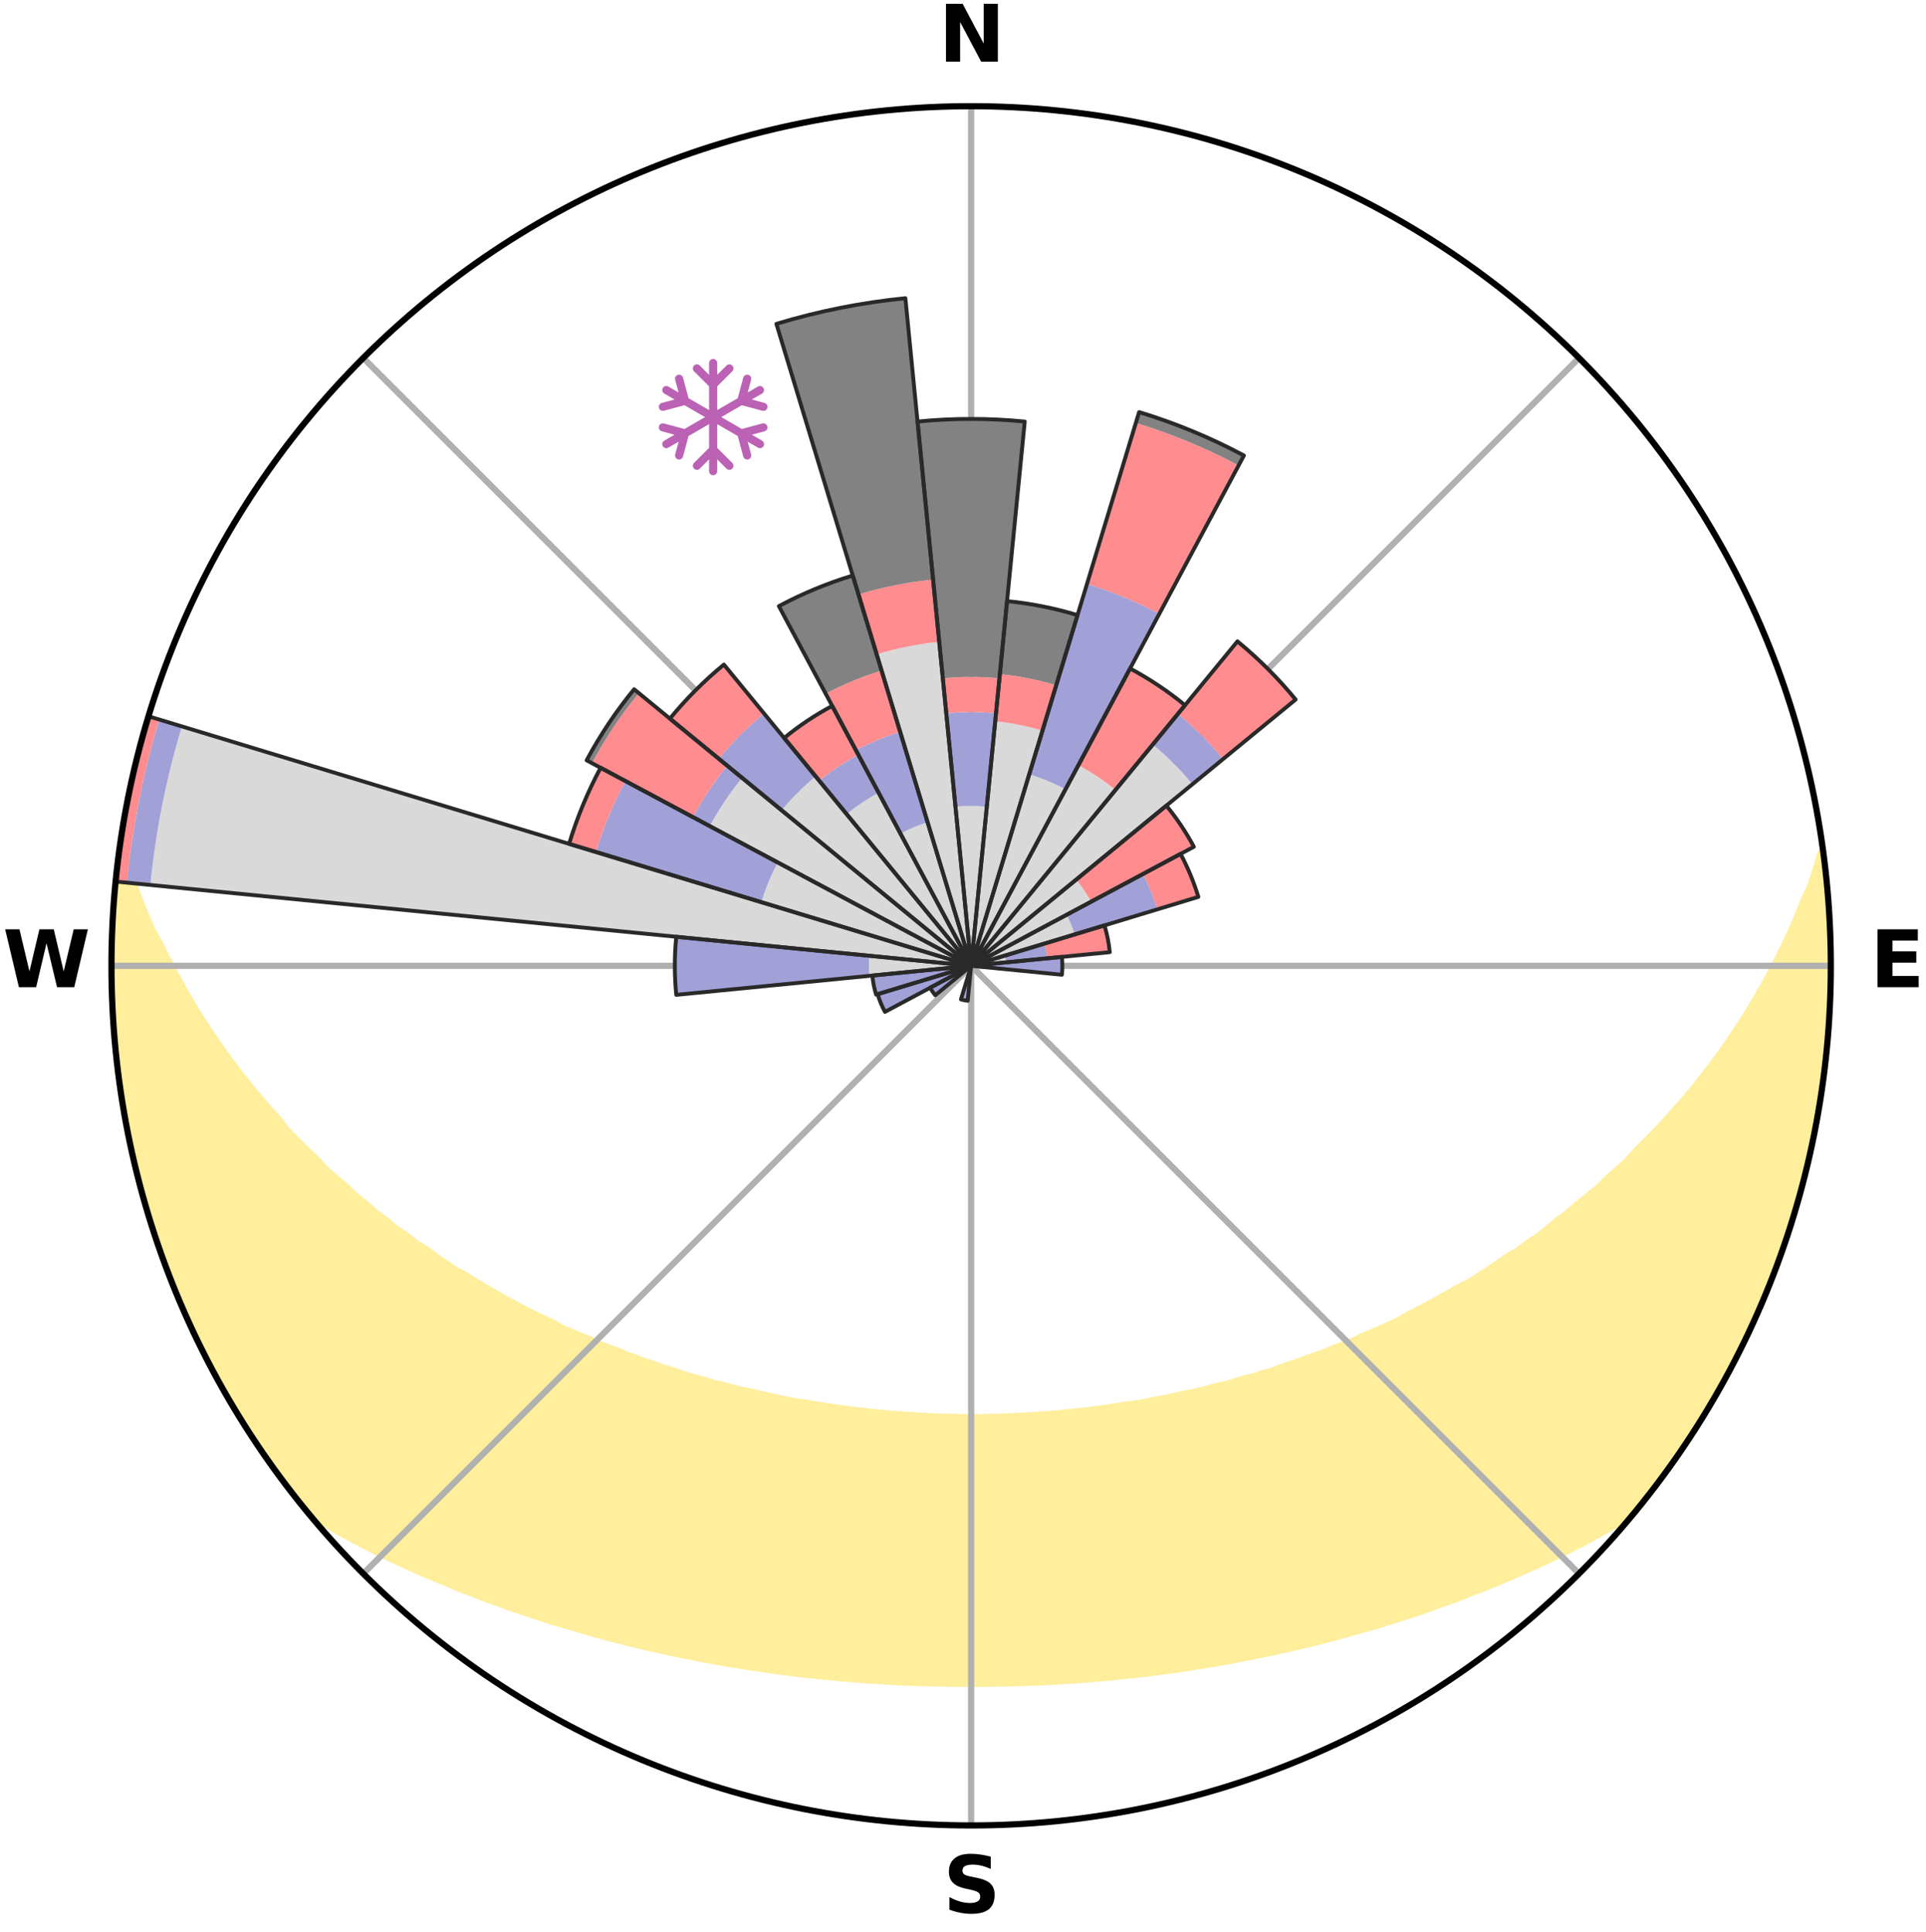 <?xml version="1.0" encoding="utf-8" standalone="no"?>
<!DOCTYPE svg PUBLIC "-//W3C//DTD SVG 1.1//EN"
  "http://www.w3.org/Graphics/SVG/1.1/DTD/svg11.dtd">
<svg xmlns:xlink="http://www.w3.org/1999/xlink" width="248.41pt" height="249.158pt" viewBox="0 0 248.41 249.158" xmlns="http://www.w3.org/2000/svg" version="1.1">
 <title>Ski Rose for Matthias-Schmidt-Berg</title>
 <defs>
  <style type="text/css">*{stroke-linejoin: round; stroke-linecap: butt}</style>
 </defs>
 <g id="figure_1">
  <g id="patch_1">
   <path d="M 0 249.158 
L 248.41 249.158 
L 248.41 0 
L 0 0 
z
" style="fill: #ffffff"/>
  </g>
  <g id="axes_1">
   <g id="patch_2">
    <path d="M 236.135 124.579 
C 236.135 110.018 233.267 95.599 227.695 82.147 
C 222.122 68.695 213.955 56.471 203.659 46.175 
C 193.363 35.879 181.139 27.711 167.687 22.139 
C 154.235 16.567 139.815 13.699 125.255 13.699 
C 110.694 13.699 96.275 16.567 82.823 22.139 
C 69.371 27.711 57.147 35.879 46.851 46.175 
C 36.555 56.471 28.387 68.695 22.815 82.147 
C 17.243 95.599 14.375 110.018 14.375 124.579 
C 14.375 139.14 17.243 153.559 22.815 167.011 
C 28.387 180.463 36.555 192.687 46.851 202.983 
C 57.147 213.279 69.371 221.447 82.823 227.019 
C 96.275 232.591 110.694 235.459 125.255 235.459 
C 139.815 235.459 154.235 232.591 167.687 227.019 
C 181.139 221.447 193.363 213.279 203.659 202.983 
C 213.955 192.687 222.122 180.463 227.695 167.011 
C 233.267 153.559 236.135 139.14 236.135 124.579 
M 125.255 124.579 
C 125.255 124.579 125.255 124.579 125.255 124.579 
C 125.255 124.579 125.255 124.579 125.255 124.579 
C 125.255 124.579 125.255 124.579 125.255 124.579 
C 125.255 124.579 125.255 124.579 125.255 124.579 
C 125.255 124.579 125.255 124.579 125.255 124.579 
C 125.255 124.579 125.255 124.579 125.255 124.579 
C 125.255 124.579 125.255 124.579 125.255 124.579 
C 125.255 124.579 125.255 124.579 125.255 124.579 
C 125.255 124.579 125.255 124.579 125.255 124.579 
C 125.255 124.579 125.255 124.579 125.255 124.579 
C 125.255 124.579 125.255 124.579 125.255 124.579 
C 125.255 124.579 125.255 124.579 125.255 124.579 
C 125.255 124.579 125.255 124.579 125.255 124.579 
C 125.255 124.579 125.255 124.579 125.255 124.579 
C 125.255 124.579 125.255 124.579 125.255 124.579 
C 125.255 124.579 125.255 124.579 125.255 124.579 
z
" style="fill: #ffffff"/>
   </g>
   <g id="PolyCollection_1">
    <defs>
     <path id="mc9a11f3893" d="M 235.185 -139.052 
L 234.867 -139.01 
L 234.281 -137.001 
L 233.624 -135.014 
L 232.727 -133.037 
L 231.953 -131.105 
L 231.132 -129.202 
L 230.269 -127.329 
L 229.368 -125.488 
L 228.43 -123.679 
L 227.458 -121.903 
L 226.455 -120.161 
L 225.42 -118.453 
L 224.357 -116.78 
L 223.266 -115.142 
L 222.15 -113.539 
L 221.008 -111.973 
L 219.844 -110.443 
L 218.657 -108.949 
L 217.45 -107.492 
L 216.223 -106.071 
L 214.978 -104.688 
L 213.716 -103.341 
L 212.439 -102.032 
L 211.147 -100.759 
L 210.017 -99.471 
L 208.698 -98.27 
L 207.368 -97.104 
L 206.197 -95.916 
L 204.847 -94.821 
L 203.49 -93.762 
L 202.288 -92.671 
L 200.916 -91.681 
L 199.698 -90.653 
L 198.472 -89.656 
L 197.085 -88.766 
L 195.848 -87.831 
L 194.458 -87.005 
L 193.213 -86.13 
L 191.963 -85.285 
L 190.711 -84.467 
L 189.457 -83.678 
L 188.068 -83.004 
L 186.814 -82.271 
L 185.559 -81.564 
L 184.305 -80.884 
L 183.052 -80.229 
L 181.801 -79.6 
L 180.666 -78.902 
L 179.416 -78.321 
L 178.171 -77.763 
L 176.929 -77.228 
L 175.692 -76.716 
L 174.557 -76.13 
L 173.326 -75.661 
L 172.102 -75.212 
L 170.971 -74.689 
L 169.756 -74.279 
L 168.548 -73.889 
L 167.425 -73.423 
L 166.228 -73.068 
L 165.11 -72.639 
L 163.993 -72.227 
L 162.815 -71.922 
L 161.705 -71.544 
L 160.54 -71.269 
L 159.438 -70.923 
L 158.338 -70.592 
L 157.193 -70.359 
L 156.102 -70.056 
L 155.015 -69.768 
L 153.93 -69.494 
L 152.811 -69.31 
L 151.736 -69.061 
L 150.663 -68.825 
L 149.594 -68.602 
L 148.529 -68.391 
L 147.467 -68.191 
L 146.408 -68.004 
L 145.331 -67.886 
L 144.28 -67.718 
L 143.233 -67.56 
L 142.188 -67.413 
L 141.147 -67.275 
L 140.108 -67.147 
L 139.071 -67.029 
L 138.038 -66.919 
L 137.006 -66.819 
L 135.977 -66.727 
L 134.95 -66.644 
L 133.924 -66.57 
L 132.901 -66.503 
L 131.878 -66.445 
L 130.857 -66.394 
L 129.837 -66.352 
L 128.818 -66.317 
L 127.8 -66.29 
L 126.782 -66.27 
L 125.764 -66.258 
L 124.746 -66.259 
L 123.728 -66.272 
L 122.71 -66.293 
L 121.692 -66.322 
L 120.673 -66.359 
L 119.653 -66.403 
L 118.632 -66.455 
L 117.611 -66.515 
L 116.587 -66.584 
L 115.563 -66.66 
L 114.536 -66.745 
L 113.507 -66.838 
L 112.477 -66.94 
L 111.444 -67.051 
L 110.408 -67.171 
L 109.37 -67.301 
L 108.329 -67.44 
L 107.286 -67.589 
L 106.239 -67.748 
L 105.19 -67.918 
L 104.137 -68.098 
L 103.057 -68.226 
L 101.996 -68.426 
L 100.931 -68.639 
L 99.864 -68.863 
L 98.793 -69.1 
L 97.719 -69.35 
L 96.641 -69.613 
L 95.518 -69.811 
L 94.432 -70.1 
L 93.343 -70.403 
L 92.199 -70.638 
L 91.102 -70.97 
L 90.002 -71.317 
L 88.838 -71.593 
L 87.73 -71.972 
L 86.62 -72.367 
L 85.439 -72.689 
L 84.322 -73.119 
L 83.128 -73.475 
L 82.006 -73.941 
L 80.8 -74.332 
L 79.674 -74.836 
L 78.458 -75.266 
L 77.236 -75.715 
L 76.105 -76.28 
L 74.875 -76.77 
L 73.64 -77.283 
L 72.401 -77.818 
L 71.267 -78.469 
L 70.023 -79.05 
L 68.777 -79.655 
L 67.528 -80.284 
L 66.278 -80.938 
L 65.026 -81.618 
L 63.774 -82.324 
L 62.522 -83.057 
L 61.271 -83.817 
L 60.022 -84.604 
L 58.634 -85.336 
L 57.387 -86.181 
L 56.144 -87.055 
L 54.906 -87.958 
L 53.522 -88.814 
L 52.293 -89.778 
L 50.914 -90.7 
L 49.698 -91.726 
L 48.329 -92.716 
L 47.13 -93.805 
L 45.775 -94.863 
L 44.596 -96.016 
L 43.259 -97.144 
L 41.932 -98.308 
L 40.79 -99.56 
L 39.488 -100.794 
L 38.199 -102.065 
L 36.924 -103.373 
L 35.846 -104.758 
L 34.605 -106.136 
L 33.382 -107.551 
L 32.178 -109.003 
L 30.995 -110.492 
L 29.834 -112.017 
L 28.696 -113.578 
L 27.582 -115.174 
L 26.494 -116.806 
L 25.434 -118.474 
L 24.402 -120.176 
L 23.4 -121.912 
L 22.43 -123.682 
L 21.494 -125.485 
L 20.593 -127.32 
L 19.545 -129.194 
L 18.725 -131.095 
L 17.951 -133.024 
L 17.227 -134.981 
L 16.562 -136.963 
L 15.964 -138.967 
L 15.325 -139.052 
L 15.325 -139.052 
L 15.187 -137.12 
L 14.924 -135.203 
L 14.804 -133.272 
L 14.605 -131.347 
L 14.552 -129.412 
L 14.42 -127.481 
L 14.433 -125.546 
L 14.527 -123.613 
L 14.446 -121.677 
L 14.488 -119.743 
L 14.633 -117.813 
L 14.811 -115.887 
L 14.904 -113.953 
L 15.147 -112.034 
L 15.461 -110.124 
L 15.611 -108.193 
L 15.986 -106.294 
L 16.236 -104.374 
L 16.638 -102.481 
L 17.104 -100.603 
L 17.446 -98.697 
L 17.943 -96.826 
L 18.499 -94.973 
L 19.058 -93.122 
L 19.526 -91.243 
L 20.172 -89.419 
L 20.824 -87.598 
L 21.409 -85.753 
L 22.123 -83.954 
L 22.888 -82.177 
L 23.663 -80.406 
L 24.374 -78.605 
L 25.21 -76.86 
L 26.097 -75.141 
L 26.908 -73.383 
L 27.838 -71.686 
L 28.82 -70.019 
L 29.741 -68.317 
L 30.764 -66.675 
L 31.764 -65.019 
L 32.811 -63.392 
L 33.909 -61.799 
L 35.007 -60.206 
L 36.139 -58.637 
L 37.291 -57.082 
L 38.502 -55.573 
L 39.699 -54.052 
L 41.42 -52.977 
L 43.16 -51.948 
L 44.917 -50.963 
L 46.686 -50.02 
L 48.463 -49.116 
L 50.246 -48.249 
L 52.031 -47.417 
L 53.817 -46.619 
L 55.603 -45.852 
L 57.388 -45.117 
L 59.13 -44.363 
L 60.91 -43.687 
L 62.653 -42.995 
L 64.427 -42.374 
L 66.161 -41.733 
L 67.925 -41.164 
L 69.657 -40.579 
L 71.381 -40.014 
L 73.13 -39.519 
L 74.849 -39.008 
L 76.561 -38.513 
L 78.272 -38.048 
L 79.976 -37.598 
L 81.677 -37.176 
L 83.372 -36.769 
L 85.064 -36.389 
L 86.749 -36.021 
L 88.432 -35.68 
L 90.107 -35.351 
L 91.78 -35.046 
L 93.436 -34.726 
L 95.098 -34.451 
L 96.758 -34.199 
L 98.411 -33.957 
L 100.054 -33.709 
L 101.702 -33.507 
L 103.339 -33.295 
L 104.978 -33.117 
L 106.615 -32.96 
L 108.244 -32.797 
L 109.873 -32.663 
L 111.498 -32.531 
L 113.124 -32.433 
L 114.745 -32.333 
L 116.365 -32.255 
L 117.983 -32.185 
L 119.601 -32.132 
L 121.217 -32.103 
L 122.833 -32.078 
L 124.448 -32.068 
L 126.062 -32.067 
L 127.677 -32.076 
L 129.293 -32.1 
L 130.909 -32.138 
L 132.526 -32.192 
L 134.145 -32.248 
L 135.765 -32.333 
L 137.387 -32.425 
L 139.01 -32.54 
L 140.638 -32.652 
L 142.265 -32.799 
L 143.898 -32.947 
L 145.529 -33.127 
L 147.17 -33.298 
L 148.812 -33.491 
L 150.452 -33.721 
L 152.104 -33.939 
L 153.75 -34.204 
L 155.407 -34.463 
L 157.072 -34.731 
L 158.738 -35.025 
L 160.397 -35.365 
L 162.075 -35.687 
L 163.754 -36.036 
L 165.442 -36.396 
L 167.131 -36.784 
L 168.828 -37.185 
L 170.526 -37.614 
L 172.232 -38.057 
L 173.939 -38.53 
L 175.655 -39.017 
L 177.398 -39.49 
L 179.118 -40.031 
L 180.846 -40.59 
L 182.606 -41.133 
L 184.336 -41.75 
L 186.075 -42.386 
L 187.848 -43.006 
L 189.586 -43.704 
L 191.366 -44.38 
L 193.149 -45.086 
L 194.896 -45.864 
L 196.681 -46.631 
L 198.467 -47.429 
L 200.252 -48.261 
L 202.034 -49.128 
L 203.811 -50.032 
L 205.58 -50.975 
L 207.337 -51.959 
L 209.077 -52.988 
L 210.798 -54.063 
L 212.03 -55.555 
L 213.222 -57.08 
L 214.365 -58.641 
L 215.519 -60.194 
L 216.63 -61.779 
L 217.715 -63.381 
L 218.759 -65.01 
L 219.725 -66.688 
L 220.774 -68.314 
L 221.727 -69.998 
L 222.673 -71.685 
L 223.572 -73.398 
L 224.424 -75.135 
L 225.317 -76.852 
L 226.118 -78.613 
L 226.937 -80.367 
L 227.631 -82.174 
L 228.389 -83.954 
L 229.094 -85.755 
L 229.771 -87.568 
L 230.405 -89.396 
L 231.001 -91.237 
L 231.562 -93.089 
L 232.078 -94.954 
L 232.551 -96.83 
L 233.002 -98.711 
L 233.395 -100.605 
L 233.902 -102.475 
L 234.243 -104.379 
L 234.518 -106.295 
L 234.91 -108.191 
L 235.143 -110.112 
L 235.302 -112.041 
L 235.624 -113.952 
L 235.709 -115.886 
L 235.917 -117.811 
L 235.973 -119.745 
L 235.949 -121.68 
L 236.097 -123.612 
L 236.002 -125.546 
L 236.082 -127.481 
L 235.919 -129.411 
L 235.884 -131.345 
L 235.702 -133.271 
L 235.6 -135.204 
L 235.352 -137.123 
L 235.185 -139.052 
z
" style="stroke: #ffee9c"/>
    </defs>
    <g clip-path="url(#p991d6e13c7)">
     <use xlink:href="#mc9a11f3893" x="0" y="249.158" style="fill: #ffee9c; stroke: #ffee9c"/>
    </g>
   </g>
   <g id="matplotlib.axis_1">
    <g id="xtick_1">
     <g id="line2d_1">
      <path d="M 125.255 124.579 
L 125.255 13.699 
" clip-path="url(#p991d6e13c7)" style="fill: none; stroke: #b0b0b0; stroke-width: 0.8; stroke-linecap: square"/>
     </g>
     <g id="text_1">
      <!-- N -->
      <g transform="translate(121.07 7.958) scale(0.1 -0.1)">
       <defs>
        <path id="DejaVuSans-Bold-4e" d="M 588 4666 
L 1931 4666 
L 3628 1466 
L 3628 4666 
L 4769 4666 
L 4769 0 
L 3425 0 
L 1728 3200 
L 1728 0 
L 588 0 
L 588 4666 
z
" transform="scale(0.016)"/>
       </defs>
       <use xlink:href="#DejaVuSans-Bold-4e"/>
      </g>
     </g>
    </g>
    <g id="xtick_2">
     <g id="line2d_2">
      <path d="M 125.255 124.579 
L 203.659 46.175 
" clip-path="url(#p991d6e13c7)" style="fill: none; stroke: #b0b0b0; stroke-width: 0.8; stroke-linecap: square"/>
     </g>
    </g>
    <g id="xtick_3">
     <g id="line2d_3">
      <path d="M 125.255 124.579 
L 236.135 124.579 
" clip-path="url(#p991d6e13c7)" style="fill: none; stroke: #b0b0b0; stroke-width: 0.8; stroke-linecap: square"/>
     </g>
     <g id="text_2">
      <!-- E -->
      <g transform="translate(241.219 127.338) scale(0.1 -0.1)">
       <defs>
        <path id="DejaVuSans-Bold-45" d="M 588 4666 
L 3834 4666 
L 3834 3756 
L 1791 3756 
L 1791 2888 
L 3713 2888 
L 3713 1978 
L 1791 1978 
L 1791 909 
L 3903 909 
L 3903 0 
L 588 0 
L 588 4666 
z
" transform="scale(0.016)"/>
       </defs>
       <use xlink:href="#DejaVuSans-Bold-45"/>
      </g>
     </g>
    </g>
    <g id="xtick_4">
     <g id="line2d_4">
      <path d="M 125.255 124.579 
L 203.659 202.983 
" clip-path="url(#p991d6e13c7)" style="fill: none; stroke: #b0b0b0; stroke-width: 0.8; stroke-linecap: square"/>
     </g>
    </g>
    <g id="xtick_5">
     <g id="line2d_5">
      <path d="M 125.255 124.579 
L 125.255 235.459 
" clip-path="url(#p991d6e13c7)" style="fill: none; stroke: #b0b0b0; stroke-width: 0.8; stroke-linecap: square"/>
     </g>
     <g id="text_3">
      <!-- S -->
      <g transform="translate(121.654 246.718) scale(0.1 -0.1)">
       <defs>
        <path id="DejaVuSans-Bold-53" d="M 3834 4519 
L 3834 3531 
Q 3450 3703 3084 3790 
Q 2719 3878 2394 3878 
Q 1963 3878 1756 3759 
Q 1550 3641 1550 3391 
Q 1550 3203 1689 3098 
Q 1828 2994 2194 2919 
L 2706 2816 
Q 3484 2659 3812 2340 
Q 4141 2022 4141 1434 
Q 4141 663 3683 286 
Q 3225 -91 2284 -91 
Q 1841 -91 1394 -6 
Q 947 78 500 244 
L 500 1259 
Q 947 1022 1364 901 
Q 1781 781 2169 781 
Q 2563 781 2772 912 
Q 2981 1044 2981 1288 
Q 2981 1506 2839 1625 
Q 2697 1744 2272 1838 
L 1806 1941 
Q 1106 2091 782 2419 
Q 459 2747 459 3303 
Q 459 4000 909 4375 
Q 1359 4750 2203 4750 
Q 2588 4750 2994 4692 
Q 3400 4634 3834 4519 
z
" transform="scale(0.016)"/>
       </defs>
       <use xlink:href="#DejaVuSans-Bold-53"/>
      </g>
     </g>
    </g>
    <g id="xtick_6">
     <g id="line2d_6">
      <path d="M 125.255 124.579 
L 46.851 202.983 
" clip-path="url(#p991d6e13c7)" style="fill: none; stroke: #b0b0b0; stroke-width: 0.8; stroke-linecap: square"/>
     </g>
    </g>
    <g id="xtick_7">
     <g id="line2d_7">
      <path d="M 125.255 124.579 
L 14.375 124.579 
" clip-path="url(#p991d6e13c7)" style="fill: none; stroke: #b0b0b0; stroke-width: 0.8; stroke-linecap: square"/>
     </g>
     <g id="text_4">
      <!-- W -->
      <g transform="translate(0.36 127.338) scale(0.1 -0.1)">
       <defs>
        <path id="DejaVuSans-Bold-57" d="M 191 4666 
L 1344 4666 
L 2150 1275 
L 2950 4666 
L 4109 4666 
L 4909 1275 
L 5716 4666 
L 6859 4666 
L 5759 0 
L 4372 0 
L 3525 3547 
L 2688 0 
L 1300 0 
L 191 4666 
z
" transform="scale(0.016)"/>
       </defs>
       <use xlink:href="#DejaVuSans-Bold-57"/>
      </g>
     </g>
    </g>
    <g id="xtick_8">
     <g id="line2d_8">
      <path d="M 125.255 124.579 
L 46.851 46.175 
" clip-path="url(#p991d6e13c7)" style="fill: none; stroke: #b0b0b0; stroke-width: 0.8; stroke-linecap: square"/>
     </g>
    </g>
   </g>
   <g id="matplotlib.axis_2"/>
   <g id="patch_3">
    <path d="M 125.255 124.579 
C 125.255 124.579 125.255 124.579 125.255 124.579 
C 125.255 124.579 125.255 124.579 125.255 124.579 
L 127.276 104.054 
C 126.605 103.988 125.93 103.955 125.255 103.955 
C 124.58 103.955 123.905 103.988 123.233 104.054 
z
" clip-path="url(#p991d6e13c7)" style="fill: #d9d9d9"/>
   </g>
   <g id="patch_4">
    <path d="M 125.255 124.579 
C 125.255 124.579 125.255 124.579 125.255 124.579 
C 125.255 124.579 125.255 124.579 125.255 124.579 
L 134.455 94.251 
C 133.462 93.949 132.455 93.697 131.438 93.495 
C 130.42 93.292 129.394 93.14 128.361 93.038 
z
" clip-path="url(#p991d6e13c7)" style="fill: #d9d9d9"/>
   </g>
   <g id="patch_5">
    <path d="M 125.255 124.579 
C 125.255 124.579 125.255 124.579 125.255 124.579 
C 125.255 124.579 125.255 124.579 125.255 124.579 
L 137.422 101.816 
C 136.677 101.417 135.913 101.056 135.132 100.733 
C 134.352 100.409 133.556 100.124 132.747 99.879 
z
" clip-path="url(#p991d6e13c7)" style="fill: #d9d9d9"/>
   </g>
   <g id="patch_6">
    <path d="M 125.255 124.579 
C 125.255 124.579 125.255 124.579 125.255 124.579 
C 125.255 124.579 125.255 124.579 125.255 124.579 
L 143.869 101.897 
C 143.127 101.288 142.355 100.715 141.556 100.182 
C 140.758 99.648 139.934 99.154 139.087 98.702 
z
" clip-path="url(#p991d6e13c7)" style="fill: #d9d9d9"/>
   </g>
   <g id="patch_7">
    <path d="M 125.255 124.579 
C 125.255 124.579 125.255 124.579 125.255 124.579 
C 125.255 124.579 125.255 124.579 125.255 124.579 
L 153.796 101.156 
C 153.029 100.222 152.217 99.326 151.362 98.472 
C 150.508 97.617 149.612 96.805 148.678 96.038 
z
" clip-path="url(#p991d6e13c7)" style="fill: #d9d9d9"/>
   </g>
   <g id="patch_8">
    <path d="M 125.255 124.579 
C 125.255 124.579 125.255 124.579 125.255 124.579 
C 125.255 124.579 125.255 124.579 125.255 124.579 
L 140.72 116.313 
C 140.449 115.807 140.154 115.314 139.835 114.837 
C 139.516 114.36 139.174 113.898 138.81 113.455 
z
" clip-path="url(#p991d6e13c7)" style="fill: #d9d9d9"/>
   </g>
   <g id="patch_9">
    <path d="M 125.255 124.579 
C 125.255 124.579 125.255 124.579 125.255 124.579 
C 125.255 124.579 125.255 124.579 125.255 124.579 
L 138.609 120.528 
C 138.476 120.091 138.322 119.661 138.148 119.239 
C 137.973 118.817 137.777 118.404 137.562 118.001 
z
" clip-path="url(#p991d6e13c7)" style="fill: #d9d9d9"/>
   </g>
   <g id="patch_10">
    <path d="M 125.255 124.579 
C 125.255 124.579 125.255 124.579 125.255 124.579 
C 125.255 124.579 125.255 124.579 125.255 124.579 
L 129.761 124.135 
C 129.746 123.988 129.724 123.841 129.695 123.696 
C 129.667 123.55 129.631 123.407 129.587 123.265 
z
" clip-path="url(#p991d6e13c7)" style="fill: #d9d9d9"/>
   </g>
   <g id="patch_11">
    <path d="M 125.255 124.579 
C 125.255 124.579 125.255 124.579 125.255 124.579 
C 125.255 124.579 125.255 124.579 125.255 124.579 
L 125.255 124.579 
C 125.255 124.579 125.255 124.579 125.255 124.579 
C 125.255 124.579 125.255 124.579 125.255 124.579 
z
" clip-path="url(#p991d6e13c7)" style="fill: #d9d9d9"/>
   </g>
   <g id="patch_12">
    <path d="M 125.255 124.579 
C 125.255 124.579 125.255 124.579 125.255 124.579 
C 125.255 124.579 125.255 124.579 125.255 124.579 
L 125.255 124.579 
C 125.255 124.579 125.255 124.579 125.255 124.579 
C 125.255 124.579 125.255 124.579 125.255 124.579 
z
" clip-path="url(#p991d6e13c7)" style="fill: #d9d9d9"/>
   </g>
   <g id="patch_13">
    <path d="M 125.255 124.579 
C 125.255 124.579 125.255 124.579 125.255 124.579 
C 125.255 124.579 125.255 124.579 125.255 124.579 
L 125.255 124.579 
C 125.255 124.579 125.255 124.579 125.255 124.579 
C 125.255 124.579 125.255 124.579 125.255 124.579 
z
" clip-path="url(#p991d6e13c7)" style="fill: #d9d9d9"/>
   </g>
   <g id="patch_14">
    <path d="M 125.255 124.579 
C 125.255 124.579 125.255 124.579 125.255 124.579 
C 125.255 124.579 125.255 124.579 125.255 124.579 
L 125.255 124.579 
C 125.255 124.579 125.255 124.579 125.255 124.579 
C 125.255 124.579 125.255 124.579 125.255 124.579 
z
" clip-path="url(#p991d6e13c7)" style="fill: #d9d9d9"/>
   </g>
   <g id="patch_15">
    <path d="M 125.255 124.579 
C 125.255 124.579 125.255 124.579 125.255 124.579 
C 125.255 124.579 125.255 124.579 125.255 124.579 
L 125.255 124.579 
C 125.255 124.579 125.255 124.579 125.255 124.579 
C 125.255 124.579 125.255 124.579 125.255 124.579 
z
" clip-path="url(#p991d6e13c7)" style="fill: #d9d9d9"/>
   </g>
   <g id="patch_16">
    <path d="M 125.255 124.579 
C 125.255 124.579 125.255 124.579 125.255 124.579 
C 125.255 124.579 125.255 124.579 125.255 124.579 
L 125.255 124.579 
C 125.255 124.579 125.255 124.579 125.255 124.579 
C 125.255 124.579 125.255 124.579 125.255 124.579 
z
" clip-path="url(#p991d6e13c7)" style="fill: #d9d9d9"/>
   </g>
   <g id="patch_17">
    <path d="M 125.255 124.579 
C 125.255 124.579 125.255 124.579 125.255 124.579 
C 125.255 124.579 125.255 124.579 125.255 124.579 
L 125.255 124.579 
C 125.255 124.579 125.255 124.579 125.255 124.579 
C 125.255 124.579 125.255 124.579 125.255 124.579 
z
" clip-path="url(#p991d6e13c7)" style="fill: #d9d9d9"/>
   </g>
   <g id="patch_18">
    <path d="M 125.255 124.579 
C 125.255 124.579 125.255 124.579 125.255 124.579 
C 125.255 124.579 125.255 124.579 125.255 124.579 
L 125.255 124.579 
C 125.255 124.579 125.255 124.579 125.255 124.579 
C 125.255 124.579 125.255 124.579 125.255 124.579 
z
" clip-path="url(#p991d6e13c7)" style="fill: #d9d9d9"/>
   </g>
   <g id="patch_19">
    <path d="M 125.255 124.579 
C 125.255 124.579 125.255 124.579 125.255 124.579 
C 125.255 124.579 125.255 124.579 125.255 124.579 
L 125.255 124.579 
C 125.255 124.579 125.255 124.579 125.255 124.579 
C 125.255 124.579 125.255 124.579 125.255 124.579 
z
" clip-path="url(#p991d6e13c7)" style="fill: #d9d9d9"/>
   </g>
   <g id="patch_20">
    <path d="M 125.255 124.579 
C 125.255 124.579 125.255 124.579 125.255 124.579 
C 125.255 124.579 125.255 124.579 125.255 124.579 
L 125.255 124.579 
C 125.255 124.579 125.255 124.579 125.255 124.579 
C 125.255 124.579 125.255 124.579 125.255 124.579 
z
" clip-path="url(#p991d6e13c7)" style="fill: #d9d9d9"/>
   </g>
   <g id="patch_21">
    <path d="M 125.255 124.579 
C 125.255 124.579 125.255 124.579 125.255 124.579 
C 125.255 124.579 125.255 124.579 125.255 124.579 
L 125.255 124.579 
C 125.255 124.579 125.255 124.579 125.255 124.579 
C 125.255 124.579 125.255 124.579 125.255 124.579 
z
" clip-path="url(#p991d6e13c7)" style="fill: #d9d9d9"/>
   </g>
   <g id="patch_22">
    <path d="M 125.255 124.579 
C 125.255 124.579 125.255 124.579 125.255 124.579 
C 125.255 124.579 125.255 124.579 125.255 124.579 
L 125.255 124.579 
C 125.255 124.579 125.255 124.579 125.255 124.579 
C 125.255 124.579 125.255 124.579 125.255 124.579 
z
" clip-path="url(#p991d6e13c7)" style="fill: #d9d9d9"/>
   </g>
   <g id="patch_23">
    <path d="M 125.255 124.579 
C 125.255 124.579 125.255 124.579 125.255 124.579 
C 125.255 124.579 125.255 124.579 125.255 124.579 
L 125.255 124.579 
C 125.255 124.579 125.255 124.579 125.255 124.579 
C 125.255 124.579 125.255 124.579 125.255 124.579 
z
" clip-path="url(#p991d6e13c7)" style="fill: #d9d9d9"/>
   </g>
   <g id="patch_24">
    <path d="M 125.255 124.579 
C 125.255 124.579 125.255 124.579 125.255 124.579 
C 125.255 124.579 125.255 124.579 125.255 124.579 
L 125.255 124.579 
C 125.255 124.579 125.255 124.579 125.255 124.579 
C 125.255 124.579 125.255 124.579 125.255 124.579 
z
" clip-path="url(#p991d6e13c7)" style="fill: #d9d9d9"/>
   </g>
   <g id="patch_25">
    <path d="M 125.255 124.579 
C 125.255 124.579 125.255 124.579 125.255 124.579 
C 125.255 124.579 125.255 124.579 125.255 124.579 
L 125.255 124.579 
C 125.255 124.579 125.255 124.579 125.255 124.579 
C 125.255 124.579 125.255 124.579 125.255 124.579 
z
" clip-path="url(#p991d6e13c7)" style="fill: #d9d9d9"/>
   </g>
   <g id="patch_26">
    <path d="M 125.255 124.579 
C 125.255 124.579 125.255 124.579 125.255 124.579 
C 125.255 124.579 125.255 124.579 125.255 124.579 
L 125.255 124.579 
C 125.255 124.579 125.255 124.579 125.255 124.579 
C 125.255 124.579 125.255 124.579 125.255 124.579 
z
" clip-path="url(#p991d6e13c7)" style="fill: #d9d9d9"/>
   </g>
   <g id="patch_27">
    <path d="M 125.255 124.579 
C 125.255 124.579 125.255 124.579 125.255 124.579 
C 125.255 124.579 125.255 124.579 125.255 124.579 
L 112.118 123.285 
C 112.076 123.715 112.055 124.147 112.055 124.579 
C 112.055 125.011 112.076 125.443 112.118 125.873 
z
" clip-path="url(#p991d6e13c7)" style="fill: #d9d9d9"/>
   </g>
   <g id="patch_28">
    <path d="M 125.255 124.579 
C 125.255 124.579 125.255 124.579 125.255 124.579 
C 125.255 124.579 125.255 124.579 125.255 124.579 
L 23.461 93.7 
C 22.45 97.032 21.604 100.412 20.924 103.826 
C 20.245 107.241 19.734 110.688 19.393 114.153 
z
" clip-path="url(#p991d6e13c7)" style="fill: #d9d9d9"/>
   </g>
   <g id="patch_29">
    <path d="M 125.255 124.579 
C 125.255 124.579 125.255 124.579 125.255 124.579 
C 125.255 124.579 125.255 124.579 125.255 124.579 
L 100.319 111.25 
C 99.882 112.067 99.486 112.904 99.132 113.759 
C 98.778 114.614 98.466 115.486 98.197 116.371 
z
" clip-path="url(#p991d6e13c7)" style="fill: #d9d9d9"/>
   </g>
   <g id="patch_30">
    <path d="M 125.255 124.579 
C 125.255 124.579 125.255 124.579 125.255 124.579 
C 125.255 124.579 125.255 124.579 125.255 124.579 
L 95.712 100.334 
C 94.919 101.301 94.173 102.307 93.478 103.347 
C 92.783 104.387 92.14 105.46 91.55 106.564 
z
" clip-path="url(#p991d6e13c7)" style="fill: #d9d9d9"/>
   </g>
   <g id="patch_31">
    <path d="M 125.255 124.579 
C 125.255 124.579 125.255 124.579 125.255 124.579 
C 125.255 124.579 125.255 124.579 125.255 124.579 
L 105.2 100.142 
C 104.4 100.799 103.633 101.494 102.902 102.226 
C 102.17 102.957 101.475 103.725 100.818 104.524 
z
" clip-path="url(#p991d6e13c7)" style="fill: #d9d9d9"/>
   </g>
   <g id="patch_32">
    <path d="M 125.255 124.579 
C 125.255 124.579 125.255 124.579 125.255 124.579 
C 125.255 124.579 125.255 124.579 125.255 124.579 
L 113.324 102.258 
C 112.593 102.648 111.882 103.074 111.193 103.535 
C 110.505 103.995 109.839 104.489 109.198 105.014 
z
" clip-path="url(#p991d6e13c7)" style="fill: #d9d9d9"/>
   </g>
   <g id="patch_33">
    <path d="M 125.255 124.579 
C 125.255 124.579 125.255 124.579 125.255 124.579 
C 125.255 124.579 125.255 124.579 125.255 124.579 
L 119.64 106.07 
C 119.034 106.254 118.438 106.467 117.853 106.709 
C 117.268 106.952 116.695 107.223 116.137 107.521 
z
" clip-path="url(#p991d6e13c7)" style="fill: #d9d9d9"/>
   </g>
   <g id="patch_34">
    <path d="M 125.255 124.579 
C 125.255 124.579 125.255 124.579 125.255 124.579 
C 125.255 124.579 125.255 124.579 125.255 124.579 
L 121.139 82.794 
C 119.772 82.929 118.411 83.13 117.064 83.399 
C 115.716 83.667 114.382 84.001 113.067 84.4 
z
" clip-path="url(#p991d6e13c7)" style="fill: #d9d9d9"/>
   </g>
   <g id="patch_35">
    <path d="M 123.233 104.054 
C 123.905 103.988 124.58 103.955 125.255 103.955 
C 125.93 103.955 126.605 103.988 127.276 104.054 
L 128.463 92.009 
C 127.397 91.904 126.326 91.852 125.255 91.852 
C 124.184 91.852 123.113 91.904 122.047 92.009 
z
" clip-path="url(#p991d6e13c7)" style="fill: #a1a1d8"/>
   </g>
   <g id="patch_36">
    <path d="M 128.361 93.038 
C 129.394 93.14 130.42 93.292 131.438 93.495 
C 132.455 93.697 133.462 93.949 134.455 94.251 
L 134.455 94.251 
C 133.462 93.949 132.455 93.697 131.438 93.495 
C 130.42 93.292 129.394 93.14 128.361 93.038 
z
" clip-path="url(#p991d6e13c7)" style="fill: #a1a1d8"/>
   </g>
   <g id="patch_37">
    <path d="M 132.747 99.879 
C 133.556 100.124 134.352 100.409 135.132 100.733 
C 135.913 101.056 136.677 101.417 137.422 101.816 
L 149.519 79.184 
C 148.033 78.389 146.509 77.669 144.953 77.024 
C 143.396 76.379 141.809 75.811 140.197 75.322 
z
" clip-path="url(#p991d6e13c7)" style="fill: #a1a1d8"/>
   </g>
   <g id="patch_38">
    <path d="M 139.087 98.702 
C 139.934 99.154 140.758 99.648 141.556 100.182 
C 142.355 100.715 143.127 101.288 143.869 101.897 
L 143.869 101.897 
C 143.127 101.288 142.355 100.715 141.556 100.182 
C 140.758 99.648 139.934 99.154 139.087 98.702 
z
" clip-path="url(#p991d6e13c7)" style="fill: #a1a1d8"/>
   </g>
   <g id="patch_39">
    <path d="M 148.678 96.038 
C 149.612 96.805 150.508 97.617 151.362 98.472 
C 152.217 99.326 153.029 100.222 153.796 101.156 
L 157.759 97.904 
C 156.885 96.84 155.961 95.82 154.987 94.846 
C 154.014 93.873 152.994 92.948 151.93 92.075 
z
" clip-path="url(#p991d6e13c7)" style="fill: #a1a1d8"/>
   </g>
   <g id="patch_40">
    <path d="M 138.81 113.455 
C 139.174 113.898 139.516 114.36 139.835 114.837 
C 140.154 115.314 140.449 115.807 140.72 116.313 
L 140.72 116.313 
C 140.449 115.807 140.154 115.314 139.835 114.837 
C 139.516 114.36 139.174 113.898 138.81 113.455 
z
" clip-path="url(#p991d6e13c7)" style="fill: #a1a1d8"/>
   </g>
   <g id="patch_41">
    <path d="M 137.562 118.001 
C 137.777 118.404 137.973 118.817 138.148 119.239 
C 138.322 119.661 138.476 120.091 138.609 120.528 
L 149.281 117.291 
C 149.042 116.505 148.765 115.73 148.45 114.971 
C 148.136 114.212 147.784 113.469 147.397 112.744 
z
" clip-path="url(#p991d6e13c7)" style="fill: #a1a1d8"/>
   </g>
   <g id="patch_42">
    <path d="M 129.587 123.265 
C 129.631 123.407 129.667 123.55 129.695 123.696 
C 129.724 123.841 129.746 123.988 129.761 124.135 
L 135.075 123.612 
C 135.043 123.29 134.996 122.971 134.933 122.654 
C 134.87 122.337 134.791 122.024 134.698 121.715 
z
" clip-path="url(#p991d6e13c7)" style="fill: #a1a1d8"/>
   </g>
   <g id="patch_43">
    <path d="M 125.255 124.579 
C 125.255 124.579 125.255 124.579 125.255 124.579 
C 125.255 124.579 125.255 124.579 125.255 124.579 
L 136.961 125.732 
C 136.999 125.349 137.018 124.964 137.018 124.579 
C 137.018 124.194 136.999 123.809 136.961 123.426 
z
" clip-path="url(#p991d6e13c7)" style="fill: #a1a1d8"/>
   </g>
   <g id="patch_44">
    <path d="M 125.255 124.579 
C 125.255 124.579 125.255 124.579 125.255 124.579 
C 125.255 124.579 125.255 124.579 125.255 124.579 
L 125.255 124.579 
C 125.255 124.579 125.255 124.579 125.255 124.579 
C 125.255 124.579 125.255 124.579 125.255 124.579 
z
" clip-path="url(#p991d6e13c7)" style="fill: #a1a1d8"/>
   </g>
   <g id="patch_45">
    <path d="M 125.255 124.579 
C 125.255 124.579 125.255 124.579 125.255 124.579 
C 125.255 124.579 125.255 124.579 125.255 124.579 
L 125.255 124.579 
C 125.255 124.579 125.255 124.579 125.255 124.579 
C 125.255 124.579 125.255 124.579 125.255 124.579 
z
" clip-path="url(#p991d6e13c7)" style="fill: #a1a1d8"/>
   </g>
   <g id="patch_46">
    <path d="M 125.255 124.579 
C 125.255 124.579 125.255 124.579 125.255 124.579 
C 125.255 124.579 125.255 124.579 125.255 124.579 
L 125.255 124.579 
C 125.255 124.579 125.255 124.579 125.255 124.579 
C 125.255 124.579 125.255 124.579 125.255 124.579 
z
" clip-path="url(#p991d6e13c7)" style="fill: #a1a1d8"/>
   </g>
   <g id="patch_47">
    <path d="M 125.255 124.579 
C 125.255 124.579 125.255 124.579 125.255 124.579 
C 125.255 124.579 125.255 124.579 125.255 124.579 
L 125.255 124.579 
C 125.255 124.579 125.255 124.579 125.255 124.579 
C 125.255 124.579 125.255 124.579 125.255 124.579 
z
" clip-path="url(#p991d6e13c7)" style="fill: #a1a1d8"/>
   </g>
   <g id="patch_48">
    <path d="M 125.255 124.579 
C 125.255 124.579 125.255 124.579 125.255 124.579 
C 125.255 124.579 125.255 124.579 125.255 124.579 
L 125.255 124.579 
C 125.255 124.579 125.255 124.579 125.255 124.579 
C 125.255 124.579 125.255 124.579 125.255 124.579 
z
" clip-path="url(#p991d6e13c7)" style="fill: #a1a1d8"/>
   </g>
   <g id="patch_49">
    <path d="M 125.255 124.579 
C 125.255 124.579 125.255 124.579 125.255 124.579 
C 125.255 124.579 125.255 124.579 125.255 124.579 
L 125.255 124.579 
C 125.255 124.579 125.255 124.579 125.255 124.579 
C 125.255 124.579 125.255 124.579 125.255 124.579 
z
" clip-path="url(#p991d6e13c7)" style="fill: #a1a1d8"/>
   </g>
   <g id="patch_50">
    <path d="M 125.255 124.579 
C 125.255 124.579 125.255 124.579 125.255 124.579 
C 125.255 124.579 125.255 124.579 125.255 124.579 
L 125.255 124.579 
C 125.255 124.579 125.255 124.579 125.255 124.579 
C 125.255 124.579 125.255 124.579 125.255 124.579 
z
" clip-path="url(#p991d6e13c7)" style="fill: #a1a1d8"/>
   </g>
   <g id="patch_51">
    <path d="M 125.255 124.579 
C 125.255 124.579 125.255 124.579 125.255 124.579 
C 125.255 124.579 125.255 124.579 125.255 124.579 
L 125.255 124.579 
C 125.255 124.579 125.255 124.579 125.255 124.579 
C 125.255 124.579 125.255 124.579 125.255 124.579 
z
" clip-path="url(#p991d6e13c7)" style="fill: #a1a1d8"/>
   </g>
   <g id="patch_52">
    <path d="M 125.255 124.579 
C 125.255 124.579 125.255 124.579 125.255 124.579 
C 125.255 124.579 125.255 124.579 125.255 124.579 
L 123.941 128.912 
C 124.082 128.955 124.226 128.991 124.372 129.02 
C 124.517 129.049 124.664 129.07 124.811 129.085 
z
" clip-path="url(#p991d6e13c7)" style="fill: #a1a1d8"/>
   </g>
   <g id="patch_53">
    <path d="M 125.255 124.579 
C 125.255 124.579 125.255 124.579 125.255 124.579 
C 125.255 124.579 125.255 124.579 125.255 124.579 
L 125.255 124.579 
C 125.255 124.579 125.255 124.579 125.255 124.579 
C 125.255 124.579 125.255 124.579 125.255 124.579 
z
" clip-path="url(#p991d6e13c7)" style="fill: #a1a1d8"/>
   </g>
   <g id="patch_54">
    <path d="M 125.255 124.579 
C 125.255 124.579 125.255 124.579 125.255 124.579 
C 125.255 124.579 125.255 124.579 125.255 124.579 
L 125.255 124.579 
C 125.255 124.579 125.255 124.579 125.255 124.579 
C 125.255 124.579 125.255 124.579 125.255 124.579 
z
" clip-path="url(#p991d6e13c7)" style="fill: #a1a1d8"/>
   </g>
   <g id="patch_55">
    <path d="M 125.255 124.579 
C 125.255 124.579 125.255 124.579 125.255 124.579 
C 125.255 124.579 125.255 124.579 125.255 124.579 
L 125.255 124.579 
C 125.255 124.579 125.255 124.579 125.255 124.579 
C 125.255 124.579 125.255 124.579 125.255 124.579 
z
" clip-path="url(#p991d6e13c7)" style="fill: #a1a1d8"/>
   </g>
   <g id="patch_56">
    <path d="M 125.255 124.579 
C 125.255 124.579 125.255 124.579 125.255 124.579 
C 125.255 124.579 125.255 124.579 125.255 124.579 
L 119.973 127.402 
C 120.065 127.575 120.166 127.744 120.275 127.907 
C 120.384 128.07 120.501 128.227 120.625 128.379 
z
" clip-path="url(#p991d6e13c7)" style="fill: #a1a1d8"/>
   </g>
   <g id="patch_57">
    <path d="M 125.255 124.579 
C 125.255 124.579 125.255 124.579 125.255 124.579 
C 125.255 124.579 125.255 124.579 125.255 124.579 
L 113.193 128.238 
C 113.313 128.633 113.452 129.021 113.61 129.403 
C 113.768 129.784 113.944 130.157 114.139 130.521 
z
" clip-path="url(#p991d6e13c7)" style="fill: #a1a1d8"/>
   </g>
   <g id="patch_58">
    <path d="M 125.255 124.579 
C 125.255 124.579 125.255 124.579 125.255 124.579 
C 125.255 124.579 125.255 124.579 125.255 124.579 
L 112.511 125.834 
C 112.552 126.251 112.613 126.666 112.695 127.077 
C 112.777 127.488 112.879 127.895 113 128.296 
z
" clip-path="url(#p991d6e13c7)" style="fill: #a1a1d8"/>
   </g>
   <g id="patch_59">
    <path d="M 112.118 125.873 
C 112.076 125.443 112.055 125.011 112.055 124.579 
C 112.055 124.147 112.076 123.715 112.118 123.285 
L 87.222 120.833 
C 87.099 122.078 87.037 123.328 87.037 124.579 
C 87.037 125.83 87.099 127.08 87.222 128.325 
z
" clip-path="url(#p991d6e13c7)" style="fill: #a1a1d8"/>
   </g>
   <g id="patch_60">
    <path d="M 19.393 114.153 
C 19.734 110.688 20.245 107.241 20.924 103.826 
C 21.604 100.412 22.45 97.032 23.461 93.7 
L 20.552 92.818 
C 19.512 96.245 18.641 99.721 17.943 103.233 
C 17.244 106.746 16.718 110.291 16.367 113.855 
z
" clip-path="url(#p991d6e13c7)" style="fill: #a1a1d8"/>
   </g>
   <g id="patch_61">
    <path d="M 98.197 116.371 
C 98.466 115.486 98.778 114.614 99.132 113.759 
C 99.486 112.904 99.882 112.067 100.319 111.25 
L 80.657 100.741 
C 79.876 102.201 79.168 103.698 78.535 105.227 
C 77.901 106.756 77.343 108.316 76.863 109.9 
z
" clip-path="url(#p991d6e13c7)" style="fill: #a1a1d8"/>
   </g>
   <g id="patch_62">
    <path d="M 91.55 106.564 
C 92.14 105.46 92.783 104.387 93.478 103.347 
C 94.173 102.307 94.919 101.301 95.712 100.334 
L 93.805 98.768 
C 92.96 99.798 92.166 100.868 91.426 101.975 
C 90.686 103.083 90.001 104.226 89.373 105.4 
z
" clip-path="url(#p991d6e13c7)" style="fill: #a1a1d8"/>
   </g>
   <g id="patch_63">
    <path d="M 100.818 104.524 
C 101.475 103.725 102.17 102.957 102.902 102.226 
C 103.633 101.494 104.4 100.799 105.2 100.142 
L 98.541 92.028 
C 97.476 92.903 96.454 93.829 95.479 94.803 
C 94.505 95.778 93.578 96.8 92.704 97.865 
z
" clip-path="url(#p991d6e13c7)" style="fill: #a1a1d8"/>
   </g>
   <g id="patch_64">
    <path d="M 109.198 105.014 
C 109.839 104.489 110.505 103.995 111.193 103.535 
C 111.882 103.074 112.593 102.648 113.324 102.258 
L 110.701 97.351 
C 109.81 97.827 108.942 98.347 108.102 98.908 
C 107.262 99.47 106.45 100.072 105.669 100.713 
z
" clip-path="url(#p991d6e13c7)" style="fill: #a1a1d8"/>
   </g>
   <g id="patch_65">
    <path d="M 116.137 107.521 
C 116.695 107.223 117.268 106.952 117.853 106.709 
C 118.438 106.467 119.034 106.254 119.64 106.07 
L 116.102 94.406 
C 115.114 94.705 114.142 95.053 113.188 95.448 
C 112.235 95.843 111.301 96.285 110.391 96.771 
z
" clip-path="url(#p991d6e13c7)" style="fill: #a1a1d8"/>
   </g>
   <g id="patch_66">
    <path d="M 113.067 84.4 
C 114.382 84.001 115.716 83.667 117.064 83.399 
C 118.411 83.13 119.772 82.929 121.139 82.794 
L 121.139 82.794 
C 119.772 82.929 118.411 83.13 117.064 83.399 
C 115.716 83.667 114.382 84.001 113.067 84.4 
z
" clip-path="url(#p991d6e13c7)" style="fill: #a1a1d8"/>
   </g>
   <g id="patch_67">
    <path d="M 122.047 92.009 
C 123.113 91.904 124.184 91.852 125.255 91.852 
C 126.326 91.852 127.397 91.904 128.463 92.009 
L 128.908 87.492 
C 127.694 87.372 126.475 87.312 125.255 87.312 
C 124.035 87.312 122.816 87.372 121.602 87.492 
z
" clip-path="url(#p991d6e13c7)" style="fill: #ff8c8e"/>
   </g>
   <g id="patch_68">
    <path d="M 128.361 93.038 
C 129.394 93.14 130.42 93.292 131.438 93.495 
C 132.455 93.697 133.462 93.949 134.455 94.251 
L 136.231 88.394 
C 135.047 88.035 133.846 87.734 132.632 87.493 
C 131.418 87.251 130.193 87.07 128.961 86.948 
z
" clip-path="url(#p991d6e13c7)" style="fill: #ff8c8e"/>
   </g>
   <g id="patch_69">
    <path d="M 140.197 75.322 
C 141.809 75.811 143.396 76.379 144.953 77.024 
C 146.509 77.669 148.033 78.389 149.519 79.184 
L 159.752 60.039 
C 157.639 58.91 155.473 57.886 153.26 56.969 
C 151.047 56.052 148.79 55.245 146.498 54.55 
z
" clip-path="url(#p991d6e13c7)" style="fill: #ff8c8e"/>
   </g>
   <g id="patch_70">
    <path d="M 139.087 98.702 
C 139.934 99.154 140.758 99.648 141.556 100.182 
C 142.355 100.715 143.127 101.288 143.869 101.897 
L 152.842 90.964 
C 151.742 90.061 150.598 89.212 149.414 88.422 
C 148.231 87.631 147.009 86.899 145.754 86.228 
z
" clip-path="url(#p991d6e13c7)" style="fill: #ff8c8e"/>
   </g>
   <g id="patch_71">
    <path d="M 151.93 92.075 
C 152.994 92.948 154.014 93.873 154.987 94.846 
C 155.961 95.82 156.885 96.84 157.759 97.904 
L 167.107 90.232 
C 165.983 88.862 164.792 87.548 163.539 86.295 
C 162.286 85.042 160.972 83.851 159.602 82.727 
z
" clip-path="url(#p991d6e13c7)" style="fill: #ff8c8e"/>
   </g>
   <g id="patch_72">
    <path d="M 138.81 113.455 
C 139.174 113.898 139.516 114.36 139.835 114.837 
C 140.154 115.314 140.449 115.807 140.72 116.313 
L 153.979 109.225 
C 153.477 108.285 152.928 107.37 152.336 106.484 
C 151.744 105.597 151.108 104.741 150.432 103.917 
z
" clip-path="url(#p991d6e13c7)" style="fill: #ff8c8e"/>
   </g>
   <g id="patch_73">
    <path d="M 147.397 112.744 
C 147.784 113.469 148.136 114.212 148.45 114.971 
C 148.765 115.73 149.042 116.505 149.281 117.291 
L 154.56 115.689 
C 154.269 114.73 153.931 113.786 153.548 112.86 
C 153.164 111.934 152.735 111.027 152.263 110.143 
z
" clip-path="url(#p991d6e13c7)" style="fill: #ff8c8e"/>
   </g>
   <g id="patch_74">
    <path d="M 134.698 121.715 
C 134.791 122.024 134.87 122.337 134.933 122.654 
C 134.996 122.971 135.043 123.29 135.075 123.612 
L 143.137 122.818 
C 143.079 122.233 142.993 121.65 142.878 121.074 
C 142.763 120.497 142.62 119.926 142.449 119.363 
z
" clip-path="url(#p991d6e13c7)" style="fill: #ff8c8e"/>
   </g>
   <g id="patch_75">
    <path d="M 136.961 123.426 
C 136.999 123.809 137.018 124.194 137.018 124.579 
C 137.018 124.964 136.999 125.349 136.961 125.732 
L 136.961 125.732 
C 136.999 125.349 137.018 124.964 137.018 124.579 
C 137.018 124.194 136.999 123.809 136.961 123.426 
z
" clip-path="url(#p991d6e13c7)" style="fill: #ff8c8e"/>
   </g>
   <g id="patch_76">
    <path d="M 125.255 124.579 
C 125.255 124.579 125.255 124.579 125.255 124.579 
C 125.255 124.579 125.255 124.579 125.255 124.579 
L 125.255 124.579 
C 125.255 124.579 125.255 124.579 125.255 124.579 
C 125.255 124.579 125.255 124.579 125.255 124.579 
z
" clip-path="url(#p991d6e13c7)" style="fill: #ff8c8e"/>
   </g>
   <g id="patch_77">
    <path d="M 125.255 124.579 
C 125.255 124.579 125.255 124.579 125.255 124.579 
C 125.255 124.579 125.255 124.579 125.255 124.579 
L 125.255 124.579 
C 125.255 124.579 125.255 124.579 125.255 124.579 
C 125.255 124.579 125.255 124.579 125.255 124.579 
z
" clip-path="url(#p991d6e13c7)" style="fill: #ff8c8e"/>
   </g>
   <g id="patch_78">
    <path d="M 125.255 124.579 
C 125.255 124.579 125.255 124.579 125.255 124.579 
C 125.255 124.579 125.255 124.579 125.255 124.579 
L 125.255 124.579 
C 125.255 124.579 125.255 124.579 125.255 124.579 
C 125.255 124.579 125.255 124.579 125.255 124.579 
z
" clip-path="url(#p991d6e13c7)" style="fill: #ff8c8e"/>
   </g>
   <g id="patch_79">
    <path d="M 125.255 124.579 
C 125.255 124.579 125.255 124.579 125.255 124.579 
C 125.255 124.579 125.255 124.579 125.255 124.579 
L 125.255 124.579 
C 125.255 124.579 125.255 124.579 125.255 124.579 
C 125.255 124.579 125.255 124.579 125.255 124.579 
z
" clip-path="url(#p991d6e13c7)" style="fill: #ff8c8e"/>
   </g>
   <g id="patch_80">
    <path d="M 125.255 124.579 
C 125.255 124.579 125.255 124.579 125.255 124.579 
C 125.255 124.579 125.255 124.579 125.255 124.579 
L 125.255 124.579 
C 125.255 124.579 125.255 124.579 125.255 124.579 
C 125.255 124.579 125.255 124.579 125.255 124.579 
z
" clip-path="url(#p991d6e13c7)" style="fill: #ff8c8e"/>
   </g>
   <g id="patch_81">
    <path d="M 125.255 124.579 
C 125.255 124.579 125.255 124.579 125.255 124.579 
C 125.255 124.579 125.255 124.579 125.255 124.579 
L 125.255 124.579 
C 125.255 124.579 125.255 124.579 125.255 124.579 
C 125.255 124.579 125.255 124.579 125.255 124.579 
z
" clip-path="url(#p991d6e13c7)" style="fill: #ff8c8e"/>
   </g>
   <g id="patch_82">
    <path d="M 125.255 124.579 
C 125.255 124.579 125.255 124.579 125.255 124.579 
C 125.255 124.579 125.255 124.579 125.255 124.579 
L 125.255 124.579 
C 125.255 124.579 125.255 124.579 125.255 124.579 
C 125.255 124.579 125.255 124.579 125.255 124.579 
z
" clip-path="url(#p991d6e13c7)" style="fill: #ff8c8e"/>
   </g>
   <g id="patch_83">
    <path d="M 125.255 124.579 
C 125.255 124.579 125.255 124.579 125.255 124.579 
C 125.255 124.579 125.255 124.579 125.255 124.579 
L 125.255 124.579 
C 125.255 124.579 125.255 124.579 125.255 124.579 
C 125.255 124.579 125.255 124.579 125.255 124.579 
z
" clip-path="url(#p991d6e13c7)" style="fill: #ff8c8e"/>
   </g>
   <g id="patch_84">
    <path d="M 124.811 129.085 
C 124.664 129.07 124.517 129.049 124.372 129.02 
C 124.226 128.991 124.082 128.955 123.941 128.912 
L 123.941 128.912 
C 124.082 128.955 124.226 128.991 124.372 129.02 
C 124.517 129.049 124.664 129.07 124.811 129.085 
z
" clip-path="url(#p991d6e13c7)" style="fill: #ff8c8e"/>
   </g>
   <g id="patch_85">
    <path d="M 125.255 124.579 
C 125.255 124.579 125.255 124.579 125.255 124.579 
C 125.255 124.579 125.255 124.579 125.255 124.579 
L 125.255 124.579 
C 125.255 124.579 125.255 124.579 125.255 124.579 
C 125.255 124.579 125.255 124.579 125.255 124.579 
z
" clip-path="url(#p991d6e13c7)" style="fill: #ff8c8e"/>
   </g>
   <g id="patch_86">
    <path d="M 125.255 124.579 
C 125.255 124.579 125.255 124.579 125.255 124.579 
C 125.255 124.579 125.255 124.579 125.255 124.579 
L 125.255 124.579 
C 125.255 124.579 125.255 124.579 125.255 124.579 
C 125.255 124.579 125.255 124.579 125.255 124.579 
z
" clip-path="url(#p991d6e13c7)" style="fill: #ff8c8e"/>
   </g>
   <g id="patch_87">
    <path d="M 125.255 124.579 
C 125.255 124.579 125.255 124.579 125.255 124.579 
C 125.255 124.579 125.255 124.579 125.255 124.579 
L 125.255 124.579 
C 125.255 124.579 125.255 124.579 125.255 124.579 
C 125.255 124.579 125.255 124.579 125.255 124.579 
z
" clip-path="url(#p991d6e13c7)" style="fill: #ff8c8e"/>
   </g>
   <g id="patch_88">
    <path d="M 120.625 128.379 
C 120.501 128.227 120.384 128.07 120.275 127.907 
C 120.166 127.744 120.065 127.575 119.973 127.402 
L 119.973 127.402 
C 120.065 127.575 120.166 127.744 120.275 127.907 
C 120.384 128.07 120.501 128.227 120.625 128.379 
z
" clip-path="url(#p991d6e13c7)" style="fill: #ff8c8e"/>
   </g>
   <g id="patch_89">
    <path d="M 114.139 130.521 
C 113.944 130.157 113.768 129.784 113.61 129.403 
C 113.452 129.021 113.313 128.633 113.193 128.238 
L 113.193 128.238 
C 113.313 128.633 113.452 129.021 113.61 129.403 
C 113.768 129.784 113.944 130.157 114.139 130.521 
z
" clip-path="url(#p991d6e13c7)" style="fill: #ff8c8e"/>
   </g>
   <g id="patch_90">
    <path d="M 113 128.296 
C 112.879 127.895 112.777 127.488 112.695 127.077 
C 112.613 126.666 112.552 126.251 112.511 125.834 
L 112.511 125.834 
C 112.552 126.251 112.613 126.666 112.695 127.077 
C 112.777 127.488 112.879 127.895 113 128.296 
z
" clip-path="url(#p991d6e13c7)" style="fill: #ff8c8e"/>
   </g>
   <g id="patch_91">
    <path d="M 87.222 128.325 
C 87.099 127.08 87.037 125.83 87.037 124.579 
C 87.037 123.328 87.099 122.078 87.222 120.833 
L 87.222 120.833 
C 87.099 122.078 87.037 123.328 87.037 124.579 
C 87.037 125.83 87.099 127.08 87.222 128.325 
z
" clip-path="url(#p991d6e13c7)" style="fill: #ff8c8e"/>
   </g>
   <g id="patch_92">
    <path d="M 16.367 113.855 
C 16.718 110.291 17.244 106.746 17.943 103.233 
C 18.641 99.721 19.512 96.245 20.552 92.818 
L 19.149 92.392 
C 18.096 95.865 17.213 99.388 16.505 102.947 
C 15.797 106.507 15.264 110.099 14.909 113.711 
z
" clip-path="url(#p991d6e13c7)" style="fill: #ff8c8e"/>
   </g>
   <g id="patch_93">
    <path d="M 76.863 109.9 
C 77.343 108.316 77.901 106.756 78.535 105.227 
C 79.168 103.698 79.876 102.201 80.657 100.741 
L 77.464 99.034 
C 76.628 100.599 75.869 102.203 75.19 103.842 
C 74.511 105.48 73.914 107.151 73.399 108.849 
z
" clip-path="url(#p991d6e13c7)" style="fill: #ff8c8e"/>
   </g>
   <g id="patch_94">
    <path d="M 89.373 105.4 
C 90.001 104.226 90.686 103.083 91.426 101.975 
C 92.166 100.868 92.96 99.798 93.805 98.768 
L 82.39 89.401 
C 81.239 90.804 80.157 92.263 79.149 93.772 
C 78.14 95.281 77.207 96.839 76.351 98.439 
z
" clip-path="url(#p991d6e13c7)" style="fill: #ff8c8e"/>
   </g>
   <g id="patch_95">
    <path d="M 92.704 97.865 
C 93.578 96.8 94.505 95.778 95.479 94.803 
C 96.454 93.829 97.476 92.903 98.541 92.028 
L 93.367 85.724 
C 92.096 86.768 90.876 87.873 89.712 89.037 
C 88.549 90.2 87.444 91.42 86.4 92.692 
z
" clip-path="url(#p991d6e13c7)" style="fill: #ff8c8e"/>
   </g>
   <g id="patch_96">
    <path d="M 105.669 100.713 
C 106.45 100.072 107.262 99.47 108.102 98.908 
C 108.942 98.347 109.81 97.827 110.701 97.351 
L 107.334 91.052 
C 106.237 91.639 105.169 92.279 104.134 92.97 
C 103.1 93.661 102.1 94.403 101.138 95.193 
z
" clip-path="url(#p991d6e13c7)" style="fill: #ff8c8e"/>
   </g>
   <g id="patch_97">
    <path d="M 110.391 96.771 
C 111.301 96.285 112.235 95.843 113.188 95.448 
C 114.142 95.053 115.114 94.705 116.102 94.406 
L 113.703 86.499 
C 112.457 86.877 111.23 87.316 110.026 87.814 
C 108.823 88.313 107.645 88.87 106.496 89.484 
z
" clip-path="url(#p991d6e13c7)" style="fill: #ff8c8e"/>
   </g>
   <g id="patch_98">
    <path d="M 113.067 84.4 
C 114.382 84.001 115.716 83.667 117.064 83.399 
C 118.411 83.13 119.772 82.929 121.139 82.794 
L 120.348 74.76 
C 118.717 74.921 117.096 75.161 115.489 75.481 
C 113.882 75.8 112.291 76.199 110.723 76.674 
z
" clip-path="url(#p991d6e13c7)" style="fill: #ff8c8e"/>
   </g>
   <g id="patch_99">
    <path d="M 121.602 87.492 
C 122.816 87.372 124.035 87.312 125.255 87.312 
C 126.475 87.312 127.694 87.372 128.908 87.492 
L 132.169 54.377 
C 129.871 54.15 127.564 54.037 125.255 54.037 
C 122.946 54.037 120.638 54.15 118.341 54.377 
z
" clip-path="url(#p991d6e13c7)" style="fill: #828282"/>
   </g>
   <g id="patch_100">
    <path d="M 128.961 86.948 
C 130.193 87.07 131.418 87.251 132.632 87.493 
C 133.846 87.734 135.047 88.035 136.231 88.394 
L 138.976 79.345 
C 137.496 78.896 135.994 78.52 134.477 78.218 
C 132.959 77.916 131.428 77.689 129.888 77.537 
z
" clip-path="url(#p991d6e13c7)" style="fill: #828282"/>
   </g>
   <g id="patch_101">
    <path d="M 146.498 54.55 
C 148.79 55.245 151.047 56.052 153.26 56.969 
C 155.473 57.886 157.639 58.91 159.752 60.039 
L 160.438 58.755 
C 158.284 57.604 156.074 56.559 153.817 55.624 
C 151.56 54.689 149.259 53.865 146.921 53.156 
z
" clip-path="url(#p991d6e13c7)" style="fill: #828282"/>
   </g>
   <g id="patch_102">
    <path d="M 145.754 86.228 
C 147.009 86.899 148.231 87.631 149.414 88.422 
C 150.598 89.212 151.742 90.061 152.842 90.964 
L 152.842 90.964 
C 151.742 90.061 150.598 89.212 149.414 88.422 
C 148.231 87.631 147.009 86.899 145.754 86.228 
z
" clip-path="url(#p991d6e13c7)" style="fill: #828282"/>
   </g>
   <g id="patch_103">
    <path d="M 159.602 82.727 
C 160.972 83.851 162.286 85.042 163.539 86.295 
C 164.792 87.548 165.983 88.862 167.107 90.232 
L 167.107 90.232 
C 165.983 88.862 164.792 87.548 163.539 86.295 
C 162.286 85.042 160.972 83.851 159.602 82.727 
z
" clip-path="url(#p991d6e13c7)" style="fill: #828282"/>
   </g>
   <g id="patch_104">
    <path d="M 150.432 103.917 
C 151.108 104.741 151.744 105.597 152.336 106.484 
C 152.928 107.37 153.477 108.285 153.979 109.225 
L 153.979 109.225 
C 153.477 108.285 152.928 107.37 152.336 106.484 
C 151.744 105.597 151.108 104.741 150.432 103.917 
z
" clip-path="url(#p991d6e13c7)" style="fill: #828282"/>
   </g>
   <g id="patch_105">
    <path d="M 152.263 110.143 
C 152.735 111.027 153.164 111.934 153.548 112.86 
C 153.931 113.786 154.269 114.73 154.56 115.689 
L 154.56 115.689 
C 154.269 114.73 153.931 113.786 153.548 112.86 
C 153.164 111.934 152.735 111.027 152.263 110.143 
z
" clip-path="url(#p991d6e13c7)" style="fill: #828282"/>
   </g>
   <g id="patch_106">
    <path d="M 142.449 119.363 
C 142.62 119.926 142.763 120.497 142.878 121.074 
C 142.993 121.65 143.079 122.233 143.137 122.818 
L 143.137 122.818 
C 143.079 122.233 142.993 121.65 142.878 121.074 
C 142.763 120.497 142.62 119.926 142.449 119.363 
z
" clip-path="url(#p991d6e13c7)" style="fill: #828282"/>
   </g>
   <g id="patch_107">
    <path d="M 136.961 123.426 
C 136.999 123.809 137.018 124.194 137.018 124.579 
C 137.018 124.964 136.999 125.349 136.961 125.732 
L 136.961 125.732 
C 136.999 125.349 137.018 124.964 137.018 124.579 
C 137.018 124.194 136.999 123.809 136.961 123.426 
z
" clip-path="url(#p991d6e13c7)" style="fill: #828282"/>
   </g>
   <g id="patch_108">
    <path d="M 125.255 124.579 
C 125.255 124.579 125.255 124.579 125.255 124.579 
C 125.255 124.579 125.255 124.579 125.255 124.579 
L 125.255 124.579 
C 125.255 124.579 125.255 124.579 125.255 124.579 
C 125.255 124.579 125.255 124.579 125.255 124.579 
z
" clip-path="url(#p991d6e13c7)" style="fill: #828282"/>
   </g>
   <g id="patch_109">
    <path d="M 125.255 124.579 
C 125.255 124.579 125.255 124.579 125.255 124.579 
C 125.255 124.579 125.255 124.579 125.255 124.579 
L 125.255 124.579 
C 125.255 124.579 125.255 124.579 125.255 124.579 
C 125.255 124.579 125.255 124.579 125.255 124.579 
z
" clip-path="url(#p991d6e13c7)" style="fill: #828282"/>
   </g>
   <g id="patch_110">
    <path d="M 125.255 124.579 
C 125.255 124.579 125.255 124.579 125.255 124.579 
C 125.255 124.579 125.255 124.579 125.255 124.579 
L 125.255 124.579 
C 125.255 124.579 125.255 124.579 125.255 124.579 
C 125.255 124.579 125.255 124.579 125.255 124.579 
z
" clip-path="url(#p991d6e13c7)" style="fill: #828282"/>
   </g>
   <g id="patch_111">
    <path d="M 125.255 124.579 
C 125.255 124.579 125.255 124.579 125.255 124.579 
C 125.255 124.579 125.255 124.579 125.255 124.579 
L 125.255 124.579 
C 125.255 124.579 125.255 124.579 125.255 124.579 
C 125.255 124.579 125.255 124.579 125.255 124.579 
z
" clip-path="url(#p991d6e13c7)" style="fill: #828282"/>
   </g>
   <g id="patch_112">
    <path d="M 125.255 124.579 
C 125.255 124.579 125.255 124.579 125.255 124.579 
C 125.255 124.579 125.255 124.579 125.255 124.579 
L 125.255 124.579 
C 125.255 124.579 125.255 124.579 125.255 124.579 
C 125.255 124.579 125.255 124.579 125.255 124.579 
z
" clip-path="url(#p991d6e13c7)" style="fill: #828282"/>
   </g>
   <g id="patch_113">
    <path d="M 125.255 124.579 
C 125.255 124.579 125.255 124.579 125.255 124.579 
C 125.255 124.579 125.255 124.579 125.255 124.579 
L 125.255 124.579 
C 125.255 124.579 125.255 124.579 125.255 124.579 
C 125.255 124.579 125.255 124.579 125.255 124.579 
z
" clip-path="url(#p991d6e13c7)" style="fill: #828282"/>
   </g>
   <g id="patch_114">
    <path d="M 125.255 124.579 
C 125.255 124.579 125.255 124.579 125.255 124.579 
C 125.255 124.579 125.255 124.579 125.255 124.579 
L 125.255 124.579 
C 125.255 124.579 125.255 124.579 125.255 124.579 
C 125.255 124.579 125.255 124.579 125.255 124.579 
z
" clip-path="url(#p991d6e13c7)" style="fill: #828282"/>
   </g>
   <g id="patch_115">
    <path d="M 125.255 124.579 
C 125.255 124.579 125.255 124.579 125.255 124.579 
C 125.255 124.579 125.255 124.579 125.255 124.579 
L 125.255 124.579 
C 125.255 124.579 125.255 124.579 125.255 124.579 
C 125.255 124.579 125.255 124.579 125.255 124.579 
z
" clip-path="url(#p991d6e13c7)" style="fill: #828282"/>
   </g>
   <g id="patch_116">
    <path d="M 124.811 129.085 
C 124.664 129.07 124.517 129.049 124.372 129.02 
C 124.226 128.991 124.082 128.955 123.941 128.912 
L 123.941 128.912 
C 124.082 128.955 124.226 128.991 124.372 129.02 
C 124.517 129.049 124.664 129.07 124.811 129.085 
z
" clip-path="url(#p991d6e13c7)" style="fill: #828282"/>
   </g>
   <g id="patch_117">
    <path d="M 125.255 124.579 
C 125.255 124.579 125.255 124.579 125.255 124.579 
C 125.255 124.579 125.255 124.579 125.255 124.579 
L 125.255 124.579 
C 125.255 124.579 125.255 124.579 125.255 124.579 
C 125.255 124.579 125.255 124.579 125.255 124.579 
z
" clip-path="url(#p991d6e13c7)" style="fill: #828282"/>
   </g>
   <g id="patch_118">
    <path d="M 125.255 124.579 
C 125.255 124.579 125.255 124.579 125.255 124.579 
C 125.255 124.579 125.255 124.579 125.255 124.579 
L 125.255 124.579 
C 125.255 124.579 125.255 124.579 125.255 124.579 
C 125.255 124.579 125.255 124.579 125.255 124.579 
z
" clip-path="url(#p991d6e13c7)" style="fill: #828282"/>
   </g>
   <g id="patch_119">
    <path d="M 125.255 124.579 
C 125.255 124.579 125.255 124.579 125.255 124.579 
C 125.255 124.579 125.255 124.579 125.255 124.579 
L 125.255 124.579 
C 125.255 124.579 125.255 124.579 125.255 124.579 
C 125.255 124.579 125.255 124.579 125.255 124.579 
z
" clip-path="url(#p991d6e13c7)" style="fill: #828282"/>
   </g>
   <g id="patch_120">
    <path d="M 120.625 128.379 
C 120.501 128.227 120.384 128.07 120.275 127.907 
C 120.166 127.744 120.065 127.575 119.973 127.402 
L 119.973 127.402 
C 120.065 127.575 120.166 127.744 120.275 127.907 
C 120.384 128.07 120.501 128.227 120.625 128.379 
z
" clip-path="url(#p991d6e13c7)" style="fill: #828282"/>
   </g>
   <g id="patch_121">
    <path d="M 114.139 130.521 
C 113.944 130.157 113.768 129.784 113.61 129.403 
C 113.452 129.021 113.313 128.633 113.193 128.238 
L 113.193 128.238 
C 113.313 128.633 113.452 129.021 113.61 129.403 
C 113.768 129.784 113.944 130.157 114.139 130.521 
z
" clip-path="url(#p991d6e13c7)" style="fill: #828282"/>
   </g>
   <g id="patch_122">
    <path d="M 113 128.296 
C 112.879 127.895 112.777 127.488 112.695 127.077 
C 112.613 126.666 112.552 126.251 112.511 125.834 
L 112.511 125.834 
C 112.552 126.251 112.613 126.666 112.695 127.077 
C 112.777 127.488 112.879 127.895 113 128.296 
z
" clip-path="url(#p991d6e13c7)" style="fill: #828282"/>
   </g>
   <g id="patch_123">
    <path d="M 87.222 128.325 
C 87.099 127.08 87.037 125.83 87.037 124.579 
C 87.037 123.328 87.099 122.078 87.222 120.833 
L 87.222 120.833 
C 87.099 122.078 87.037 123.328 87.037 124.579 
C 87.037 125.83 87.099 127.08 87.222 128.325 
z
" clip-path="url(#p991d6e13c7)" style="fill: #828282"/>
   </g>
   <g id="patch_124">
    <path d="M 14.909 113.711 
C 15.264 110.099 15.797 106.507 16.505 102.947 
C 17.213 99.388 18.096 95.865 19.149 92.392 
L 19.149 92.392 
C 18.096 95.865 17.213 99.388 16.505 102.947 
C 15.797 106.507 15.264 110.099 14.909 113.711 
z
" clip-path="url(#p991d6e13c7)" style="fill: #828282"/>
   </g>
   <g id="patch_125">
    <path d="M 73.399 108.849 
C 73.914 107.151 74.511 105.48 75.19 103.842 
C 75.869 102.203 76.628 100.599 77.464 99.034 
L 77.464 99.034 
C 76.628 100.599 75.869 102.203 75.19 103.842 
C 74.511 105.48 73.914 107.151 73.399 108.849 
z
" clip-path="url(#p991d6e13c7)" style="fill: #828282"/>
   </g>
   <g id="patch_126">
    <path d="M 76.351 98.439 
C 77.207 96.839 78.14 95.281 79.149 93.772 
C 80.157 92.263 81.239 90.804 82.39 89.401 
L 81.787 88.906 
C 80.62 90.329 79.523 91.808 78.5 93.338 
C 77.477 94.869 76.531 96.448 75.663 98.072 
z
" clip-path="url(#p991d6e13c7)" style="fill: #828282"/>
   </g>
   <g id="patch_127">
    <path d="M 86.4 92.692 
C 87.444 91.42 88.549 90.2 89.712 89.037 
C 90.876 87.873 92.096 86.768 93.367 85.724 
L 93.367 85.724 
C 92.096 86.768 90.876 87.873 89.712 89.037 
C 88.549 90.2 87.444 91.42 86.4 92.692 
z
" clip-path="url(#p991d6e13c7)" style="fill: #828282"/>
   </g>
   <g id="patch_128">
    <path d="M 101.138 95.193 
C 102.1 94.403 103.1 93.661 104.134 92.97 
C 105.169 92.279 106.237 91.639 107.334 91.052 
L 107.334 91.052 
C 106.237 91.639 105.169 92.279 104.134 92.97 
C 103.1 93.661 102.1 94.403 101.138 95.193 
z
" clip-path="url(#p991d6e13c7)" style="fill: #828282"/>
   </g>
   <g id="patch_129">
    <path d="M 106.496 89.484 
C 107.645 88.87 108.823 88.313 110.026 87.814 
C 111.23 87.316 112.457 86.877 113.703 86.499 
L 109.984 74.238 
C 108.336 74.738 106.714 75.319 105.123 75.977 
C 103.533 76.636 101.975 77.373 100.457 78.185 
z
" clip-path="url(#p991d6e13c7)" style="fill: #828282"/>
   </g>
   <g id="patch_130">
    <path d="M 110.723 76.674 
C 112.291 76.199 113.882 75.8 115.489 75.481 
C 117.096 75.161 118.717 74.921 120.348 74.76 
L 116.773 38.466 
C 113.955 38.744 111.152 39.16 108.374 39.712 
C 105.596 40.265 102.847 40.954 100.137 41.776 
z
" clip-path="url(#p991d6e13c7)" style="fill: #828282"/>
   </g>
   <g id="patch_131">
    <path d="M 125.255 124.579 
C 125.255 124.579 125.255 124.579 125.255 124.579 
C 125.255 124.579 125.255 124.579 125.255 124.579 
L 132.169 54.377 
C 129.871 54.15 127.564 54.037 125.255 54.037 
C 122.946 54.037 120.638 54.15 118.341 54.377 
L 125.255 124.579 
z
" clip-path="url(#p991d6e13c7)" style="fill: none; stroke: #292929; stroke-width: 0.5; stroke-linejoin: miter"/>
   </g>
   <g id="patch_132">
    <path d="M 125.255 124.579 
C 125.255 124.579 125.255 124.579 125.255 124.579 
C 125.255 124.579 125.255 124.579 125.255 124.579 
L 138.976 79.345 
C 137.496 78.896 135.994 78.52 134.477 78.218 
C 132.959 77.916 131.428 77.689 129.888 77.537 
L 125.255 124.579 
z
" clip-path="url(#p991d6e13c7)" style="fill: none; stroke: #292929; stroke-width: 0.5; stroke-linejoin: miter"/>
   </g>
   <g id="patch_133">
    <path d="M 125.255 124.579 
C 125.255 124.579 125.255 124.579 125.255 124.579 
C 125.255 124.579 125.255 124.579 125.255 124.579 
L 160.438 58.755 
C 158.284 57.604 156.074 56.559 153.817 55.624 
C 151.56 54.689 149.259 53.865 146.921 53.156 
L 125.255 124.579 
z
" clip-path="url(#p991d6e13c7)" style="fill: none; stroke: #292929; stroke-width: 0.5; stroke-linejoin: miter"/>
   </g>
   <g id="patch_134">
    <path d="M 125.255 124.579 
C 125.255 124.579 125.255 124.579 125.255 124.579 
C 125.255 124.579 125.255 124.579 125.255 124.579 
L 152.842 90.964 
C 151.742 90.061 150.598 89.212 149.414 88.422 
C 148.231 87.631 147.009 86.899 145.754 86.228 
L 125.255 124.579 
z
" clip-path="url(#p991d6e13c7)" style="fill: none; stroke: #292929; stroke-width: 0.5; stroke-linejoin: miter"/>
   </g>
   <g id="patch_135">
    <path d="M 125.255 124.579 
C 125.255 124.579 125.255 124.579 125.255 124.579 
C 125.255 124.579 125.255 124.579 125.255 124.579 
L 167.107 90.232 
C 165.983 88.862 164.792 87.548 163.539 86.295 
C 162.286 85.042 160.972 83.851 159.602 82.727 
L 125.255 124.579 
z
" clip-path="url(#p991d6e13c7)" style="fill: none; stroke: #292929; stroke-width: 0.5; stroke-linejoin: miter"/>
   </g>
   <g id="patch_136">
    <path d="M 125.255 124.579 
C 125.255 124.579 125.255 124.579 125.255 124.579 
C 125.255 124.579 125.255 124.579 125.255 124.579 
L 153.979 109.225 
C 153.477 108.285 152.928 107.37 152.336 106.484 
C 151.744 105.597 151.108 104.741 150.432 103.917 
L 125.255 124.579 
z
" clip-path="url(#p991d6e13c7)" style="fill: none; stroke: #292929; stroke-width: 0.5; stroke-linejoin: miter"/>
   </g>
   <g id="patch_137">
    <path d="M 125.255 124.579 
C 125.255 124.579 125.255 124.579 125.255 124.579 
C 125.255 124.579 125.255 124.579 125.255 124.579 
L 154.56 115.689 
C 154.269 114.73 153.931 113.786 153.548 112.86 
C 153.164 111.934 152.735 111.027 152.263 110.143 
L 125.255 124.579 
z
" clip-path="url(#p991d6e13c7)" style="fill: none; stroke: #292929; stroke-width: 0.5; stroke-linejoin: miter"/>
   </g>
   <g id="patch_138">
    <path d="M 125.255 124.579 
C 125.255 124.579 125.255 124.579 125.255 124.579 
C 125.255 124.579 125.255 124.579 125.255 124.579 
L 143.137 122.818 
C 143.079 122.233 142.993 121.65 142.878 121.074 
C 142.763 120.497 142.62 119.926 142.449 119.363 
L 125.255 124.579 
z
" clip-path="url(#p991d6e13c7)" style="fill: none; stroke: #292929; stroke-width: 0.5; stroke-linejoin: miter"/>
   </g>
   <g id="patch_139">
    <path d="M 125.255 124.579 
C 125.255 124.579 125.255 124.579 125.255 124.579 
C 125.255 124.579 125.255 124.579 125.255 124.579 
L 136.961 125.732 
C 136.999 125.349 137.018 124.964 137.018 124.579 
C 137.018 124.194 136.999 123.809 136.961 123.426 
L 125.255 124.579 
z
" clip-path="url(#p991d6e13c7)" style="fill: none; stroke: #292929; stroke-width: 0.5; stroke-linejoin: miter"/>
   </g>
   <g id="patch_140">
    <path d="M 125.255 124.579 
C 125.255 124.579 125.255 124.579 125.255 124.579 
C 125.255 124.579 125.255 124.579 125.255 124.579 
L 125.255 124.579 
C 125.255 124.579 125.255 124.579 125.255 124.579 
C 125.255 124.579 125.255 124.579 125.255 124.579 
L 125.255 124.579 
z
" clip-path="url(#p991d6e13c7)" style="fill: none; stroke: #292929; stroke-width: 0.5; stroke-linejoin: miter"/>
   </g>
   <g id="patch_141">
    <path d="M 125.255 124.579 
C 125.255 124.579 125.255 124.579 125.255 124.579 
C 125.255 124.579 125.255 124.579 125.255 124.579 
L 125.255 124.579 
C 125.255 124.579 125.255 124.579 125.255 124.579 
C 125.255 124.579 125.255 124.579 125.255 124.579 
L 125.255 124.579 
z
" clip-path="url(#p991d6e13c7)" style="fill: none; stroke: #292929; stroke-width: 0.5; stroke-linejoin: miter"/>
   </g>
   <g id="patch_142">
    <path d="M 125.255 124.579 
C 125.255 124.579 125.255 124.579 125.255 124.579 
C 125.255 124.579 125.255 124.579 125.255 124.579 
L 125.255 124.579 
C 125.255 124.579 125.255 124.579 125.255 124.579 
C 125.255 124.579 125.255 124.579 125.255 124.579 
L 125.255 124.579 
z
" clip-path="url(#p991d6e13c7)" style="fill: none; stroke: #292929; stroke-width: 0.5; stroke-linejoin: miter"/>
   </g>
   <g id="patch_143">
    <path d="M 125.255 124.579 
C 125.255 124.579 125.255 124.579 125.255 124.579 
C 125.255 124.579 125.255 124.579 125.255 124.579 
L 125.255 124.579 
C 125.255 124.579 125.255 124.579 125.255 124.579 
C 125.255 124.579 125.255 124.579 125.255 124.579 
L 125.255 124.579 
z
" clip-path="url(#p991d6e13c7)" style="fill: none; stroke: #292929; stroke-width: 0.5; stroke-linejoin: miter"/>
   </g>
   <g id="patch_144">
    <path d="M 125.255 124.579 
C 125.255 124.579 125.255 124.579 125.255 124.579 
C 125.255 124.579 125.255 124.579 125.255 124.579 
L 125.255 124.579 
C 125.255 124.579 125.255 124.579 125.255 124.579 
C 125.255 124.579 125.255 124.579 125.255 124.579 
L 125.255 124.579 
z
" clip-path="url(#p991d6e13c7)" style="fill: none; stroke: #292929; stroke-width: 0.5; stroke-linejoin: miter"/>
   </g>
   <g id="patch_145">
    <path d="M 125.255 124.579 
C 125.255 124.579 125.255 124.579 125.255 124.579 
C 125.255 124.579 125.255 124.579 125.255 124.579 
L 125.255 124.579 
C 125.255 124.579 125.255 124.579 125.255 124.579 
C 125.255 124.579 125.255 124.579 125.255 124.579 
L 125.255 124.579 
z
" clip-path="url(#p991d6e13c7)" style="fill: none; stroke: #292929; stroke-width: 0.5; stroke-linejoin: miter"/>
   </g>
   <g id="patch_146">
    <path d="M 125.255 124.579 
C 125.255 124.579 125.255 124.579 125.255 124.579 
C 125.255 124.579 125.255 124.579 125.255 124.579 
L 125.255 124.579 
C 125.255 124.579 125.255 124.579 125.255 124.579 
C 125.255 124.579 125.255 124.579 125.255 124.579 
L 125.255 124.579 
z
" clip-path="url(#p991d6e13c7)" style="fill: none; stroke: #292929; stroke-width: 0.5; stroke-linejoin: miter"/>
   </g>
   <g id="patch_147">
    <path d="M 125.255 124.579 
C 125.255 124.579 125.255 124.579 125.255 124.579 
C 125.255 124.579 125.255 124.579 125.255 124.579 
L 125.255 124.579 
C 125.255 124.579 125.255 124.579 125.255 124.579 
C 125.255 124.579 125.255 124.579 125.255 124.579 
L 125.255 124.579 
z
" clip-path="url(#p991d6e13c7)" style="fill: none; stroke: #292929; stroke-width: 0.5; stroke-linejoin: miter"/>
   </g>
   <g id="patch_148">
    <path d="M 125.255 124.579 
C 125.255 124.579 125.255 124.579 125.255 124.579 
C 125.255 124.579 125.255 124.579 125.255 124.579 
L 123.941 128.912 
C 124.082 128.955 124.226 128.991 124.372 129.02 
C 124.517 129.049 124.664 129.07 124.811 129.085 
L 125.255 124.579 
z
" clip-path="url(#p991d6e13c7)" style="fill: none; stroke: #292929; stroke-width: 0.5; stroke-linejoin: miter"/>
   </g>
   <g id="patch_149">
    <path d="M 125.255 124.579 
C 125.255 124.579 125.255 124.579 125.255 124.579 
C 125.255 124.579 125.255 124.579 125.255 124.579 
L 125.255 124.579 
C 125.255 124.579 125.255 124.579 125.255 124.579 
C 125.255 124.579 125.255 124.579 125.255 124.579 
L 125.255 124.579 
z
" clip-path="url(#p991d6e13c7)" style="fill: none; stroke: #292929; stroke-width: 0.5; stroke-linejoin: miter"/>
   </g>
   <g id="patch_150">
    <path d="M 125.255 124.579 
C 125.255 124.579 125.255 124.579 125.255 124.579 
C 125.255 124.579 125.255 124.579 125.255 124.579 
L 125.255 124.579 
C 125.255 124.579 125.255 124.579 125.255 124.579 
C 125.255 124.579 125.255 124.579 125.255 124.579 
L 125.255 124.579 
z
" clip-path="url(#p991d6e13c7)" style="fill: none; stroke: #292929; stroke-width: 0.5; stroke-linejoin: miter"/>
   </g>
   <g id="patch_151">
    <path d="M 125.255 124.579 
C 125.255 124.579 125.255 124.579 125.255 124.579 
C 125.255 124.579 125.255 124.579 125.255 124.579 
L 125.255 124.579 
C 125.255 124.579 125.255 124.579 125.255 124.579 
C 125.255 124.579 125.255 124.579 125.255 124.579 
L 125.255 124.579 
z
" clip-path="url(#p991d6e13c7)" style="fill: none; stroke: #292929; stroke-width: 0.5; stroke-linejoin: miter"/>
   </g>
   <g id="patch_152">
    <path d="M 125.255 124.579 
C 125.255 124.579 125.255 124.579 125.255 124.579 
C 125.255 124.579 125.255 124.579 125.255 124.579 
L 119.973 127.402 
C 120.065 127.575 120.166 127.744 120.275 127.907 
C 120.384 128.07 120.501 128.227 120.625 128.379 
L 125.255 124.579 
z
" clip-path="url(#p991d6e13c7)" style="fill: none; stroke: #292929; stroke-width: 0.5; stroke-linejoin: miter"/>
   </g>
   <g id="patch_153">
    <path d="M 125.255 124.579 
C 125.255 124.579 125.255 124.579 125.255 124.579 
C 125.255 124.579 125.255 124.579 125.255 124.579 
L 113.193 128.238 
C 113.313 128.633 113.452 129.021 113.61 129.403 
C 113.768 129.784 113.944 130.157 114.139 130.521 
L 125.255 124.579 
z
" clip-path="url(#p991d6e13c7)" style="fill: none; stroke: #292929; stroke-width: 0.5; stroke-linejoin: miter"/>
   </g>
   <g id="patch_154">
    <path d="M 125.255 124.579 
C 125.255 124.579 125.255 124.579 125.255 124.579 
C 125.255 124.579 125.255 124.579 125.255 124.579 
L 112.511 125.834 
C 112.552 126.251 112.613 126.666 112.695 127.077 
C 112.777 127.488 112.879 127.895 113 128.296 
L 125.255 124.579 
z
" clip-path="url(#p991d6e13c7)" style="fill: none; stroke: #292929; stroke-width: 0.5; stroke-linejoin: miter"/>
   </g>
   <g id="patch_155">
    <path d="M 125.255 124.579 
C 125.255 124.579 125.255 124.579 125.255 124.579 
C 125.255 124.579 125.255 124.579 125.255 124.579 
L 87.222 120.833 
C 87.099 122.078 87.037 123.328 87.037 124.579 
C 87.037 125.83 87.099 127.08 87.222 128.325 
L 125.255 124.579 
z
" clip-path="url(#p991d6e13c7)" style="fill: none; stroke: #292929; stroke-width: 0.5; stroke-linejoin: miter"/>
   </g>
   <g id="patch_156">
    <path d="M 125.255 124.579 
C 125.255 124.579 125.255 124.579 125.255 124.579 
C 125.255 124.579 125.255 124.579 125.255 124.579 
L 19.149 92.392 
C 18.096 95.865 17.213 99.388 16.505 102.947 
C 15.797 106.507 15.264 110.099 14.909 113.711 
L 125.255 124.579 
z
" clip-path="url(#p991d6e13c7)" style="fill: none; stroke: #292929; stroke-width: 0.5; stroke-linejoin: miter"/>
   </g>
   <g id="patch_157">
    <path d="M 125.255 124.579 
C 125.255 124.579 125.255 124.579 125.255 124.579 
C 125.255 124.579 125.255 124.579 125.255 124.579 
L 77.464 99.034 
C 76.628 100.599 75.869 102.203 75.19 103.842 
C 74.511 105.48 73.914 107.151 73.399 108.849 
L 125.255 124.579 
z
" clip-path="url(#p991d6e13c7)" style="fill: none; stroke: #292929; stroke-width: 0.5; stroke-linejoin: miter"/>
   </g>
   <g id="patch_158">
    <path d="M 125.255 124.579 
C 125.255 124.579 125.255 124.579 125.255 124.579 
C 125.255 124.579 125.255 124.579 125.255 124.579 
L 81.787 88.906 
C 80.62 90.329 79.523 91.808 78.5 93.338 
C 77.477 94.869 76.531 96.448 75.663 98.072 
L 125.255 124.579 
z
" clip-path="url(#p991d6e13c7)" style="fill: none; stroke: #292929; stroke-width: 0.5; stroke-linejoin: miter"/>
   </g>
   <g id="patch_159">
    <path d="M 125.255 124.579 
C 125.255 124.579 125.255 124.579 125.255 124.579 
C 125.255 124.579 125.255 124.579 125.255 124.579 
L 93.367 85.724 
C 92.096 86.768 90.876 87.873 89.712 89.037 
C 88.549 90.2 87.444 91.42 86.4 92.692 
L 125.255 124.579 
z
" clip-path="url(#p991d6e13c7)" style="fill: none; stroke: #292929; stroke-width: 0.5; stroke-linejoin: miter"/>
   </g>
   <g id="patch_160">
    <path d="M 125.255 124.579 
C 125.255 124.579 125.255 124.579 125.255 124.579 
C 125.255 124.579 125.255 124.579 125.255 124.579 
L 107.334 91.052 
C 106.237 91.639 105.169 92.279 104.134 92.97 
C 103.1 93.661 102.1 94.403 101.138 95.193 
L 125.255 124.579 
z
" clip-path="url(#p991d6e13c7)" style="fill: none; stroke: #292929; stroke-width: 0.5; stroke-linejoin: miter"/>
   </g>
   <g id="patch_161">
    <path d="M 125.255 124.579 
C 125.255 124.579 125.255 124.579 125.255 124.579 
C 125.255 124.579 125.255 124.579 125.255 124.579 
L 109.984 74.238 
C 108.336 74.738 106.714 75.319 105.123 75.977 
C 103.533 76.636 101.975 77.373 100.457 78.185 
L 125.255 124.579 
z
" clip-path="url(#p991d6e13c7)" style="fill: none; stroke: #292929; stroke-width: 0.5; stroke-linejoin: miter"/>
   </g>
   <g id="patch_162">
    <path d="M 125.255 124.579 
C 125.255 124.579 125.255 124.579 125.255 124.579 
C 125.255 124.579 125.255 124.579 125.255 124.579 
L 116.773 38.466 
C 113.955 38.744 111.152 39.16 108.374 39.712 
C 105.596 40.265 102.847 40.954 100.137 41.776 
L 125.255 124.579 
z
" clip-path="url(#p991d6e13c7)" style="fill: none; stroke: #292929; stroke-width: 0.5; stroke-linejoin: miter"/>
   </g>
   <g id="PathCollection_1">
    <defs>
     <path id="m097b6e299f" d="M 0.194 7.414 
L 0.194 7.414 
C 0.055 7.414 -0.078 7.359 -0.176 7.261 
C -0.274 7.163 -0.33 7.03 -0.33 6.891 
L -0.33 5.365 
L -1.528 6.564 
L -1.528 6.564 
C -1.577 6.613 -1.635 6.651 -1.698 6.678 
C -1.762 6.704 -1.83 6.718 -1.899 6.718 
C -1.968 6.718 -2.036 6.704 -2.1 6.678 
C -2.163 6.651 -2.221 6.613 -2.27 6.564 
L -2.27 6.564 
C -2.318 6.515 -2.357 6.458 -2.383 6.394 
C -2.41 6.33 -2.423 6.262 -2.423 6.193 
C -2.423 6.124 -2.41 6.056 -2.383 5.993 
C -2.357 5.929 -2.318 5.871 -2.27 5.823 
L -0.33 3.884 
L -0.33 0.821 
L -2.981 2.352 
L -3.692 5.001 
L -3.692 5.001 
C -3.728 5.135 -3.815 5.25 -3.935 5.319 
C -4.055 5.389 -4.198 5.408 -4.332 5.372 
L -4.332 5.372 
C -4.466 5.336 -4.581 5.249 -4.65 5.129 
C -4.719 5.009 -4.738 4.866 -4.703 4.732 
L -4.263 3.093 
L -5.586 3.856 
L -5.586 3.856 
C -5.645 3.89 -5.711 3.913 -5.779 3.922 
C -5.847 3.931 -5.916 3.926 -5.983 3.909 
C -6.049 3.891 -6.111 3.86 -6.166 3.818 
C -6.221 3.777 -6.266 3.724 -6.301 3.665 
L -6.301 3.665 
C -6.335 3.605 -6.358 3.54 -6.367 3.471 
C -6.375 3.403 -6.371 3.334 -6.353 3.267 
C -6.335 3.201 -6.304 3.139 -6.263 3.084 
C -6.221 3.03 -6.168 2.984 -6.109 2.95 
L -4.786 2.187 
L -6.425 1.747 
L -6.425 1.747 
C -6.559 1.711 -6.673 1.623 -6.743 1.503 
C -6.812 1.383 -6.831 1.24 -6.795 1.106 
L -6.795 1.106 
C -6.777 1.04 -6.747 0.978 -6.705 0.923 
C -6.663 0.869 -6.611 0.823 -6.551 0.789 
C -6.491 0.754 -6.426 0.732 -6.357 0.723 
C -6.289 0.715 -6.22 0.719 -6.154 0.737 
L -3.505 1.447 
L -0.852 -0.085 
L -3.504 -1.616 
L -6.154 -0.906 
L -6.154 -0.906 
C -6.22 -0.888 -6.289 -0.883 -6.358 -0.892 
C -6.426 -0.901 -6.492 -0.924 -6.551 -0.958 
C -6.611 -0.992 -6.663 -1.038 -6.705 -1.093 
C -6.747 -1.148 -6.778 -1.21 -6.795 -1.276 
L -6.795 -1.276 
C -6.831 -1.41 -6.812 -1.553 -6.743 -1.673 
C -6.673 -1.793 -6.559 -1.881 -6.425 -1.917 
L -4.786 -2.355 
L -6.109 -3.12 
L -6.109 -3.12 
C -6.229 -3.189 -6.316 -3.303 -6.352 -3.437 
C -6.388 -3.571 -6.37 -3.713 -6.301 -3.834 
L -6.301 -3.834 
C -6.266 -3.893 -6.221 -3.945 -6.166 -3.987 
C -6.112 -4.029 -6.049 -4.06 -5.983 -4.078 
C -5.917 -4.096 -5.847 -4.1 -5.779 -4.091 
C -5.711 -4.082 -5.645 -4.06 -5.586 -4.026 
L -4.263 -3.261 
L -4.703 -4.9 
L -4.703 -4.9 
C -4.738 -5.034 -4.719 -5.177 -4.65 -5.297 
C -4.581 -5.417 -4.466 -5.505 -4.332 -5.541 
L -4.332 -5.541 
C -4.198 -5.576 -4.056 -5.558 -3.936 -5.488 
C -3.816 -5.419 -3.728 -5.305 -3.692 -5.171 
L -2.982 -2.522 
L -0.329 -0.99 
L -0.329 -4.052 
L -2.269 -5.992 
L -2.269 -5.992 
C -2.318 -6.04 -2.357 -6.098 -2.383 -6.162 
C -2.41 -6.225 -2.423 -6.293 -2.423 -6.362 
C -2.423 -6.431 -2.41 -6.499 -2.383 -6.563 
C -2.357 -6.626 -2.318 -6.684 -2.269 -6.733 
L -2.269 -6.733 
C -2.221 -6.782 -2.163 -6.82 -2.1 -6.847 
C -2.036 -6.873 -1.968 -6.887 -1.899 -6.887 
C -1.83 -6.887 -1.762 -6.873 -1.698 -6.847 
C -1.635 -6.82 -1.577 -6.782 -1.528 -6.733 
L -0.329 -5.534 
L -0.329 -7.06 
L -0.329 -7.06 
C -0.329 -7.198 -0.274 -7.332 -0.176 -7.43 
C -0.078 -7.528 0.055 -7.583 0.194 -7.583 
L 0.194 -7.583 
C 0.332 -7.583 0.466 -7.528 0.564 -7.43 
C 0.662 -7.332 0.717 -7.198 0.717 -7.06 
L 0.717 -5.534 
L 1.916 -6.733 
L 1.916 -6.733 
C 1.964 -6.782 2.022 -6.82 2.086 -6.847 
C 2.149 -6.873 2.218 -6.887 2.286 -6.887 
C 2.355 -6.887 2.423 -6.873 2.487 -6.847 
C 2.551 -6.82 2.608 -6.782 2.657 -6.733 
L 2.657 -6.733 
C 2.706 -6.684 2.744 -6.626 2.771 -6.563 
C 2.797 -6.499 2.811 -6.431 2.811 -6.362 
C 2.811 -6.293 2.797 -6.225 2.771 -6.162 
C 2.744 -6.098 2.706 -6.04 2.657 -5.992 
L 0.717 -4.052 
L 0.717 -0.991 
L 3.369 -2.523 
L 4.079 -5.171 
L 4.079 -5.171 
C 4.115 -5.305 4.203 -5.419 4.323 -5.488 
C 4.443 -5.558 4.586 -5.576 4.72 -5.541 
L 4.72 -5.541 
C 4.854 -5.505 4.968 -5.417 5.038 -5.297 
C 5.107 -5.177 5.126 -5.034 5.09 -4.9 
L 4.65 -3.263 
L 5.973 -4.026 
L 5.973 -4.026 
C 6.033 -4.06 6.098 -4.082 6.167 -4.091 
C 6.235 -4.1 6.304 -4.096 6.37 -4.078 
C 6.437 -4.06 6.499 -4.029 6.554 -3.987 
C 6.608 -3.945 6.654 -3.893 6.688 -3.833 
L 6.688 -3.833 
C 6.757 -3.713 6.776 -3.571 6.74 -3.437 
C 6.704 -3.303 6.616 -3.189 6.496 -3.12 
L 5.173 -2.355 
L 6.812 -1.917 
L 6.812 -1.917 
C 6.946 -1.881 7.061 -1.793 7.13 -1.673 
C 7.2 -1.553 7.219 -1.41 7.183 -1.276 
L 7.183 -1.276 
C 7.165 -1.21 7.134 -1.147 7.093 -1.093 
C 7.051 -1.038 6.998 -0.992 6.939 -0.958 
C 6.879 -0.923 6.813 -0.901 6.745 -0.892 
C 6.677 -0.883 6.608 -0.888 6.541 -0.906 
L 3.891 -1.616 
L 1.239 -0.085 
L 3.893 1.447 
L 6.541 0.737 
L 6.541 0.737 
C 6.675 0.701 6.818 0.72 6.938 0.789 
C 7.058 0.859 7.145 0.973 7.181 1.106 
L 7.181 1.106 
C 7.217 1.24 7.198 1.383 7.129 1.503 
C 7.06 1.623 6.946 1.711 6.812 1.747 
L 5.173 2.187 
L 6.496 2.95 
L 6.496 2.95 
C 6.556 2.984 6.608 3.03 6.65 3.085 
C 6.691 3.139 6.722 3.201 6.74 3.268 
C 6.758 3.334 6.762 3.404 6.753 3.472 
C 6.744 3.54 6.721 3.606 6.687 3.665 
L 6.687 3.665 
C 6.617 3.785 6.503 3.872 6.369 3.908 
C 6.236 3.944 6.093 3.925 5.973 3.856 
L 4.65 3.091 
L 5.089 4.732 
L 5.089 4.732 
C 5.125 4.866 5.106 5.008 5.037 5.128 
C 4.967 5.248 4.853 5.336 4.72 5.372 
L 4.72 5.372 
C 4.586 5.408 4.443 5.389 4.323 5.319 
C 4.203 5.25 4.115 5.136 4.079 5.002 
L 3.368 2.352 
L 0.717 0.821 
L 0.717 3.884 
L 2.657 5.823 
L 2.657 5.823 
C 2.706 5.871 2.745 5.929 2.771 5.993 
C 2.797 6.056 2.811 6.125 2.811 6.193 
C 2.811 6.262 2.797 6.331 2.771 6.394 
C 2.745 6.458 2.706 6.515 2.657 6.564 
L 2.657 6.564 
C 2.608 6.613 2.551 6.652 2.487 6.678 
C 2.424 6.704 2.355 6.718 2.286 6.718 
C 2.218 6.718 2.149 6.704 2.086 6.678 
C 2.022 6.652 1.965 6.613 1.916 6.564 
L 0.717 5.365 
L 0.717 6.891 
L 0.717 6.891 
C 0.717 7.03 0.662 7.163 0.564 7.261 
C 0.466 7.359 0.333 7.414 0.194 7.414 
L 0.194 7.414 
z
"/>
    </defs>
    <g clip-path="url(#p991d6e13c7)">
     <use xlink:href="#m097b6e299f" x="91.786" y="53.886" style="fill: #9e2096; fill-opacity: 0.7"/>
    </g>
   </g>
   <g id="patch_163">
    <path d="M 125.255 13.699 
C 110.694 13.699 96.275 16.567 82.823 22.139 
C 69.371 27.711 57.147 35.879 46.851 46.175 
C 36.555 56.471 28.387 68.695 22.815 82.147 
C 17.243 95.599 14.375 110.018 14.375 124.579 
C 14.375 139.14 17.243 153.559 22.815 167.011 
C 28.387 180.463 36.555 192.687 46.851 202.983 
C 57.147 213.279 69.371 221.447 82.823 227.019 
C 96.275 232.591 110.694 235.459 125.255 235.459 
C 139.815 235.459 154.235 232.591 167.687 227.019 
C 181.139 221.447 193.363 213.279 203.659 202.983 
C 213.955 192.687 222.122 180.463 227.695 167.011 
C 233.267 153.559 236.135 139.14 236.135 124.579 
C 236.135 110.018 233.267 95.599 227.695 82.147 
C 222.122 68.695 213.955 56.471 203.659 46.175 
C 193.363 35.879 181.139 27.711 167.687 22.139 
C 154.235 16.567 139.815 13.699 125.255 13.699 
" style="fill: none; stroke: #000000; stroke-width: 0.8; stroke-linejoin: miter; stroke-linecap: square"/>
   </g>
  </g>
 </g>
 <defs>
  <clipPath id="p991d6e13c7">
   <path d="M 236.135 124.579 
C 236.135 110.018 233.267 95.599 227.695 82.147 
C 222.122 68.695 213.955 56.471 203.659 46.175 
C 193.363 35.879 181.139 27.711 167.687 22.139 
C 154.235 16.567 139.815 13.699 125.255 13.699 
C 110.694 13.699 96.275 16.567 82.823 22.139 
C 69.371 27.711 57.147 35.879 46.851 46.175 
C 36.555 56.471 28.387 68.695 22.815 82.147 
C 17.243 95.599 14.375 110.018 14.375 124.579 
C 14.375 139.14 17.243 153.559 22.815 167.011 
C 28.387 180.463 36.555 192.687 46.851 202.983 
C 57.147 213.279 69.371 221.447 82.823 227.019 
C 96.275 232.591 110.694 235.459 125.255 235.459 
C 139.815 235.459 154.235 232.591 167.687 227.019 
C 181.139 221.447 193.363 213.279 203.659 202.983 
C 213.955 192.687 222.122 180.463 227.695 167.011 
C 233.267 153.559 236.135 139.14 236.135 124.579 
M 125.255 124.579 
C 125.255 124.579 125.255 124.579 125.255 124.579 
C 125.255 124.579 125.255 124.579 125.255 124.579 
C 125.255 124.579 125.255 124.579 125.255 124.579 
C 125.255 124.579 125.255 124.579 125.255 124.579 
C 125.255 124.579 125.255 124.579 125.255 124.579 
C 125.255 124.579 125.255 124.579 125.255 124.579 
C 125.255 124.579 125.255 124.579 125.255 124.579 
C 125.255 124.579 125.255 124.579 125.255 124.579 
C 125.255 124.579 125.255 124.579 125.255 124.579 
C 125.255 124.579 125.255 124.579 125.255 124.579 
C 125.255 124.579 125.255 124.579 125.255 124.579 
C 125.255 124.579 125.255 124.579 125.255 124.579 
C 125.255 124.579 125.255 124.579 125.255 124.579 
C 125.255 124.579 125.255 124.579 125.255 124.579 
C 125.255 124.579 125.255 124.579 125.255 124.579 
C 125.255 124.579 125.255 124.579 125.255 124.579 
z
"/>
  </clipPath>
 </defs>
</svg>
